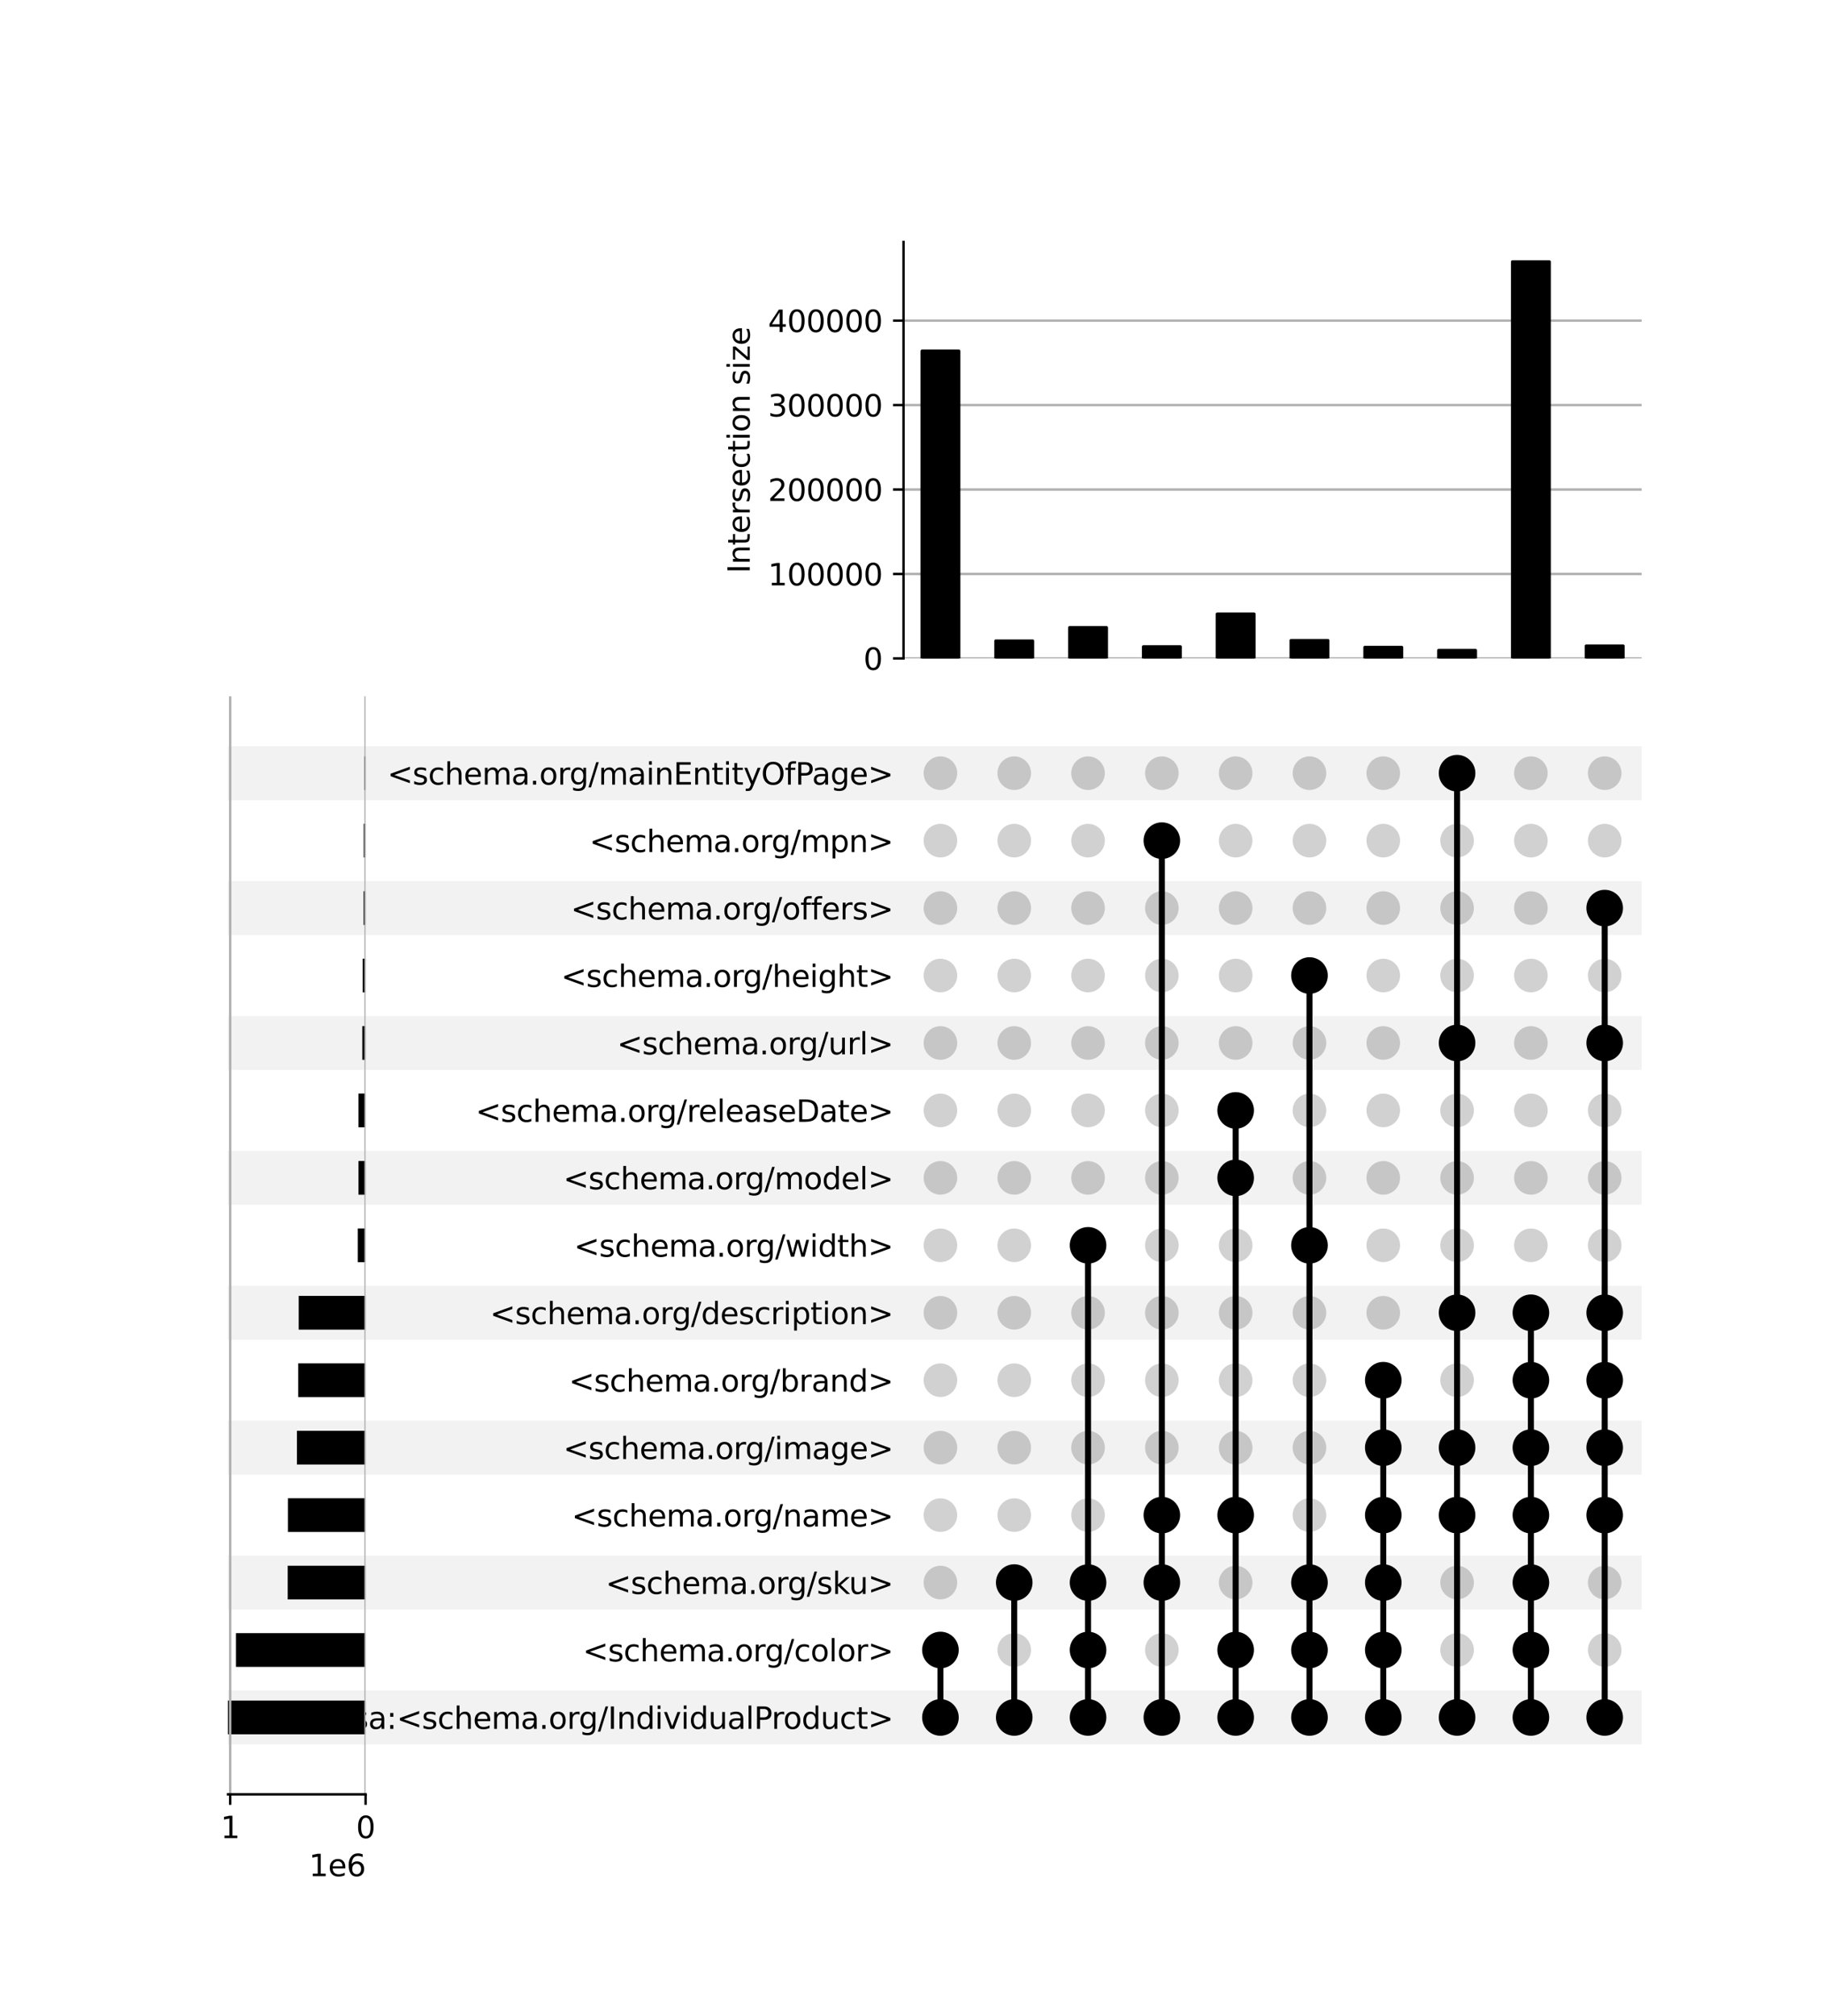 <?xml version="1.0" encoding="utf-8" standalone="no"?>
<!DOCTYPE svg PUBLIC "-//W3C//DTD SVG 1.1//EN"
  "http://www.w3.org/Graphics/SVG/1.1/DTD/svg11.dtd">
<svg xmlns:xlink="http://www.w3.org/1999/xlink" width="608pt" height="672pt" viewBox="0 0 608 672" xmlns="http://www.w3.org/2000/svg" version="1.1">
 <defs>
  <style type="text/css">*{stroke-linejoin: round; stroke-linecap: butt}</style>
 </defs>
 <g id="figure_1">
  <g id="patch_1">
   <path d="M 0 672 
L 608 672 
L 608 0 
L 0 0 
z
" style="fill: #ffffff"/>
  </g>
  <g id="axes_1">
   <g id="patch_2">
    <path d="M 76 581.444 
L 547.2 581.444 
L 547.2 563.459 
L 76 563.459 
z
" clip-path="url(#pa2f047ec9d)" style="fill-opacity: 0.051"/>
   </g>
   <g id="patch_3">
    <path d="M 76 536.481 
L 547.2 536.481 
L 547.2 518.497 
L 76 518.497 
z
" clip-path="url(#pa2f047ec9d)" style="fill-opacity: 0.051"/>
   </g>
   <g id="patch_4">
    <path d="M 76 491.519 
L 547.2 491.519 
L 547.2 473.534 
L 76 473.534 
z
" clip-path="url(#pa2f047ec9d)" style="fill-opacity: 0.051"/>
   </g>
   <g id="patch_5">
    <path d="M 76 446.557 
L 547.2 446.557 
L 547.2 428.572 
L 76 428.572 
z
" clip-path="url(#pa2f047ec9d)" style="fill-opacity: 0.051"/>
   </g>
   <g id="patch_6">
    <path d="M 76 401.594 
L 547.2 401.594 
L 547.2 383.609 
L 76 383.609 
z
" clip-path="url(#pa2f047ec9d)" style="fill-opacity: 0.051"/>
   </g>
   <g id="patch_7">
    <path d="M 76 356.632 
L 547.2 356.632 
L 547.2 338.647 
L 76 338.647 
z
" clip-path="url(#pa2f047ec9d)" style="fill-opacity: 0.051"/>
   </g>
   <g id="patch_8">
    <path d="M 76 311.669 
L 547.2 311.669 
L 547.2 293.684 
L 76 293.684 
z
" clip-path="url(#pa2f047ec9d)" style="fill-opacity: 0.051"/>
   </g>
   <g id="patch_9">
    <path d="M 76 266.707 
L 547.2 266.707 
L 547.2 248.722 
L 76 248.722 
z
" clip-path="url(#pa2f047ec9d)" style="fill-opacity: 0.051"/>
   </g>
   <g id="matplotlib.axis_1"/>
   <g id="matplotlib.axis_2">
    <g id="ytick_1"/>
    <g id="ytick_2"/>
    <g id="ytick_3"/>
    <g id="ytick_4"/>
    <g id="ytick_5"/>
    <g id="ytick_6"/>
    <g id="ytick_7"/>
    <g id="ytick_8"/>
    <g id="ytick_9"/>
    <g id="ytick_10"/>
    <g id="ytick_11"/>
    <g id="ytick_12"/>
    <g id="ytick_13"/>
    <g id="ytick_14"/>
    <g id="ytick_15"/>
   </g>
  </g>
  <g id="axes_2">
   <g id="matplotlib.axis_3">
    <g id="ytick_16">
     <g id="line2d_1"/>
     <g id="text_1">
      <!-- isa:&lt;schema.org/IndividualProduct&gt; -->
      <g transform="translate(114.747 576.251) scale(0.1 -0.1)">
       <defs>
        <path id="DejaVuSans-69" d="M 603 3500 
L 1178 3500 
L 1178 0 
L 603 0 
L 603 3500 
z
M 603 4863 
L 1178 4863 
L 1178 4134 
L 603 4134 
L 603 4863 
z
" transform="scale(0.016)"/>
        <path id="DejaVuSans-73" d="M 2834 3397 
L 2834 2853 
Q 2591 2978 2328 3040 
Q 2066 3103 1784 3103 
Q 1356 3103 1142 2972 
Q 928 2841 928 2578 
Q 928 2378 1081 2264 
Q 1234 2150 1697 2047 
L 1894 2003 
Q 2506 1872 2764 1633 
Q 3022 1394 3022 966 
Q 3022 478 2636 193 
Q 2250 -91 1575 -91 
Q 1294 -91 989 -36 
Q 684 19 347 128 
L 347 722 
Q 666 556 975 473 
Q 1284 391 1588 391 
Q 1994 391 2212 530 
Q 2431 669 2431 922 
Q 2431 1156 2273 1281 
Q 2116 1406 1581 1522 
L 1381 1569 
Q 847 1681 609 1914 
Q 372 2147 372 2553 
Q 372 3047 722 3315 
Q 1072 3584 1716 3584 
Q 2034 3584 2315 3537 
Q 2597 3491 2834 3397 
z
" transform="scale(0.016)"/>
        <path id="DejaVuSans-61" d="M 2194 1759 
Q 1497 1759 1228 1600 
Q 959 1441 959 1056 
Q 959 750 1161 570 
Q 1363 391 1709 391 
Q 2188 391 2477 730 
Q 2766 1069 2766 1631 
L 2766 1759 
L 2194 1759 
z
M 3341 1997 
L 3341 0 
L 2766 0 
L 2766 531 
Q 2569 213 2275 61 
Q 1981 -91 1556 -91 
Q 1019 -91 701 211 
Q 384 513 384 1019 
Q 384 1609 779 1909 
Q 1175 2209 1959 2209 
L 2766 2209 
L 2766 2266 
Q 2766 2663 2505 2880 
Q 2244 3097 1772 3097 
Q 1472 3097 1187 3025 
Q 903 2953 641 2809 
L 641 3341 
Q 956 3463 1253 3523 
Q 1550 3584 1831 3584 
Q 2591 3584 2966 3190 
Q 3341 2797 3341 1997 
z
" transform="scale(0.016)"/>
        <path id="DejaVuSans-3a" d="M 750 794 
L 1409 794 
L 1409 0 
L 750 0 
L 750 794 
z
M 750 3309 
L 1409 3309 
L 1409 2516 
L 750 2516 
L 750 3309 
z
" transform="scale(0.016)"/>
        <path id="DejaVuSans-3c" d="M 4684 3150 
L 1459 2003 
L 4684 863 
L 4684 294 
L 678 1747 
L 678 2266 
L 4684 3719 
L 4684 3150 
z
" transform="scale(0.016)"/>
        <path id="DejaVuSans-63" d="M 3122 3366 
L 3122 2828 
Q 2878 2963 2633 3030 
Q 2388 3097 2138 3097 
Q 1578 3097 1268 2742 
Q 959 2388 959 1747 
Q 959 1106 1268 751 
Q 1578 397 2138 397 
Q 2388 397 2633 464 
Q 2878 531 3122 666 
L 3122 134 
Q 2881 22 2623 -34 
Q 2366 -91 2075 -91 
Q 1284 -91 818 406 
Q 353 903 353 1747 
Q 353 2603 823 3093 
Q 1294 3584 2113 3584 
Q 2378 3584 2631 3529 
Q 2884 3475 3122 3366 
z
" transform="scale(0.016)"/>
        <path id="DejaVuSans-68" d="M 3513 2113 
L 3513 0 
L 2938 0 
L 2938 2094 
Q 2938 2591 2744 2837 
Q 2550 3084 2163 3084 
Q 1697 3084 1428 2787 
Q 1159 2491 1159 1978 
L 1159 0 
L 581 0 
L 581 4863 
L 1159 4863 
L 1159 2956 
Q 1366 3272 1645 3428 
Q 1925 3584 2291 3584 
Q 2894 3584 3203 3211 
Q 3513 2838 3513 2113 
z
" transform="scale(0.016)"/>
        <path id="DejaVuSans-65" d="M 3597 1894 
L 3597 1613 
L 953 1613 
Q 991 1019 1311 708 
Q 1631 397 2203 397 
Q 2534 397 2845 478 
Q 3156 559 3463 722 
L 3463 178 
Q 3153 47 2828 -22 
Q 2503 -91 2169 -91 
Q 1331 -91 842 396 
Q 353 884 353 1716 
Q 353 2575 817 3079 
Q 1281 3584 2069 3584 
Q 2775 3584 3186 3129 
Q 3597 2675 3597 1894 
z
M 3022 2063 
Q 3016 2534 2758 2815 
Q 2500 3097 2075 3097 
Q 1594 3097 1305 2825 
Q 1016 2553 972 2059 
L 3022 2063 
z
" transform="scale(0.016)"/>
        <path id="DejaVuSans-6d" d="M 3328 2828 
Q 3544 3216 3844 3400 
Q 4144 3584 4550 3584 
Q 5097 3584 5394 3201 
Q 5691 2819 5691 2113 
L 5691 0 
L 5113 0 
L 5113 2094 
Q 5113 2597 4934 2840 
Q 4756 3084 4391 3084 
Q 3944 3084 3684 2787 
Q 3425 2491 3425 1978 
L 3425 0 
L 2847 0 
L 2847 2094 
Q 2847 2600 2669 2842 
Q 2491 3084 2119 3084 
Q 1678 3084 1418 2786 
Q 1159 2488 1159 1978 
L 1159 0 
L 581 0 
L 581 3500 
L 1159 3500 
L 1159 2956 
Q 1356 3278 1631 3431 
Q 1906 3584 2284 3584 
Q 2666 3584 2933 3390 
Q 3200 3197 3328 2828 
z
" transform="scale(0.016)"/>
        <path id="DejaVuSans-2e" d="M 684 794 
L 1344 794 
L 1344 0 
L 684 0 
L 684 794 
z
" transform="scale(0.016)"/>
        <path id="DejaVuSans-6f" d="M 1959 3097 
Q 1497 3097 1228 2736 
Q 959 2375 959 1747 
Q 959 1119 1226 758 
Q 1494 397 1959 397 
Q 2419 397 2687 759 
Q 2956 1122 2956 1747 
Q 2956 2369 2687 2733 
Q 2419 3097 1959 3097 
z
M 1959 3584 
Q 2709 3584 3137 3096 
Q 3566 2609 3566 1747 
Q 3566 888 3137 398 
Q 2709 -91 1959 -91 
Q 1206 -91 779 398 
Q 353 888 353 1747 
Q 353 2609 779 3096 
Q 1206 3584 1959 3584 
z
" transform="scale(0.016)"/>
        <path id="DejaVuSans-72" d="M 2631 2963 
Q 2534 3019 2420 3045 
Q 2306 3072 2169 3072 
Q 1681 3072 1420 2755 
Q 1159 2438 1159 1844 
L 1159 0 
L 581 0 
L 581 3500 
L 1159 3500 
L 1159 2956 
Q 1341 3275 1631 3429 
Q 1922 3584 2338 3584 
Q 2397 3584 2469 3576 
Q 2541 3569 2628 3553 
L 2631 2963 
z
" transform="scale(0.016)"/>
        <path id="DejaVuSans-67" d="M 2906 1791 
Q 2906 2416 2648 2759 
Q 2391 3103 1925 3103 
Q 1463 3103 1205 2759 
Q 947 2416 947 1791 
Q 947 1169 1205 825 
Q 1463 481 1925 481 
Q 2391 481 2648 825 
Q 2906 1169 2906 1791 
z
M 3481 434 
Q 3481 -459 3084 -895 
Q 2688 -1331 1869 -1331 
Q 1566 -1331 1297 -1286 
Q 1028 -1241 775 -1147 
L 775 -588 
Q 1028 -725 1275 -790 
Q 1522 -856 1778 -856 
Q 2344 -856 2625 -561 
Q 2906 -266 2906 331 
L 2906 616 
Q 2728 306 2450 153 
Q 2172 0 1784 0 
Q 1141 0 747 490 
Q 353 981 353 1791 
Q 353 2603 747 3093 
Q 1141 3584 1784 3584 
Q 2172 3584 2450 3431 
Q 2728 3278 2906 2969 
L 2906 3500 
L 3481 3500 
L 3481 434 
z
" transform="scale(0.016)"/>
        <path id="DejaVuSans-2f" d="M 1625 4666 
L 2156 4666 
L 531 -594 
L 0 -594 
L 1625 4666 
z
" transform="scale(0.016)"/>
        <path id="DejaVuSans-49" d="M 628 4666 
L 1259 4666 
L 1259 0 
L 628 0 
L 628 4666 
z
" transform="scale(0.016)"/>
        <path id="DejaVuSans-6e" d="M 3513 2113 
L 3513 0 
L 2938 0 
L 2938 2094 
Q 2938 2591 2744 2837 
Q 2550 3084 2163 3084 
Q 1697 3084 1428 2787 
Q 1159 2491 1159 1978 
L 1159 0 
L 581 0 
L 581 3500 
L 1159 3500 
L 1159 2956 
Q 1366 3272 1645 3428 
Q 1925 3584 2291 3584 
Q 2894 3584 3203 3211 
Q 3513 2838 3513 2113 
z
" transform="scale(0.016)"/>
        <path id="DejaVuSans-64" d="M 2906 2969 
L 2906 4863 
L 3481 4863 
L 3481 0 
L 2906 0 
L 2906 525 
Q 2725 213 2448 61 
Q 2172 -91 1784 -91 
Q 1150 -91 751 415 
Q 353 922 353 1747 
Q 353 2572 751 3078 
Q 1150 3584 1784 3584 
Q 2172 3584 2448 3432 
Q 2725 3281 2906 2969 
z
M 947 1747 
Q 947 1113 1208 752 
Q 1469 391 1925 391 
Q 2381 391 2643 752 
Q 2906 1113 2906 1747 
Q 2906 2381 2643 2742 
Q 2381 3103 1925 3103 
Q 1469 3103 1208 2742 
Q 947 2381 947 1747 
z
" transform="scale(0.016)"/>
        <path id="DejaVuSans-76" d="M 191 3500 
L 800 3500 
L 1894 563 
L 2988 3500 
L 3597 3500 
L 2284 0 
L 1503 0 
L 191 3500 
z
" transform="scale(0.016)"/>
        <path id="DejaVuSans-75" d="M 544 1381 
L 544 3500 
L 1119 3500 
L 1119 1403 
Q 1119 906 1312 657 
Q 1506 409 1894 409 
Q 2359 409 2629 706 
Q 2900 1003 2900 1516 
L 2900 3500 
L 3475 3500 
L 3475 0 
L 2900 0 
L 2900 538 
Q 2691 219 2414 64 
Q 2138 -91 1772 -91 
Q 1169 -91 856 284 
Q 544 659 544 1381 
z
M 1991 3584 
L 1991 3584 
z
" transform="scale(0.016)"/>
        <path id="DejaVuSans-6c" d="M 603 4863 
L 1178 4863 
L 1178 0 
L 603 0 
L 603 4863 
z
" transform="scale(0.016)"/>
        <path id="DejaVuSans-50" d="M 1259 4147 
L 1259 2394 
L 2053 2394 
Q 2494 2394 2734 2622 
Q 2975 2850 2975 3272 
Q 2975 3691 2734 3919 
Q 2494 4147 2053 4147 
L 1259 4147 
z
M 628 4666 
L 2053 4666 
Q 2838 4666 3239 4311 
Q 3641 3956 3641 3272 
Q 3641 2581 3239 2228 
Q 2838 1875 2053 1875 
L 1259 1875 
L 1259 0 
L 628 0 
L 628 4666 
z
" transform="scale(0.016)"/>
        <path id="DejaVuSans-74" d="M 1172 4494 
L 1172 3500 
L 2356 3500 
L 2356 3053 
L 1172 3053 
L 1172 1153 
Q 1172 725 1289 603 
Q 1406 481 1766 481 
L 2356 481 
L 2356 0 
L 1766 0 
Q 1100 0 847 248 
Q 594 497 594 1153 
L 594 3053 
L 172 3053 
L 172 3500 
L 594 3500 
L 594 4494 
L 1172 4494 
z
" transform="scale(0.016)"/>
        <path id="DejaVuSans-3e" d="M 678 3150 
L 678 3719 
L 4684 2266 
L 4684 1747 
L 678 294 
L 678 863 
L 3897 2003 
L 678 3150 
z
" transform="scale(0.016)"/>
       </defs>
       <use xlink:href="#DejaVuSans-69"/>
       <use xlink:href="#DejaVuSans-73" x="27.783"/>
       <use xlink:href="#DejaVuSans-61" x="79.883"/>
       <use xlink:href="#DejaVuSans-3a" x="141.162"/>
       <use xlink:href="#DejaVuSans-3c" x="174.854"/>
       <use xlink:href="#DejaVuSans-73" x="258.643"/>
       <use xlink:href="#DejaVuSans-63" x="310.742"/>
       <use xlink:href="#DejaVuSans-68" x="365.723"/>
       <use xlink:href="#DejaVuSans-65" x="429.102"/>
       <use xlink:href="#DejaVuSans-6d" x="490.625"/>
       <use xlink:href="#DejaVuSans-61" x="588.037"/>
       <use xlink:href="#DejaVuSans-2e" x="649.316"/>
       <use xlink:href="#DejaVuSans-6f" x="681.104"/>
       <use xlink:href="#DejaVuSans-72" x="742.285"/>
       <use xlink:href="#DejaVuSans-67" x="781.648"/>
       <use xlink:href="#DejaVuSans-2f" x="845.125"/>
       <use xlink:href="#DejaVuSans-49" x="878.816"/>
       <use xlink:href="#DejaVuSans-6e" x="908.309"/>
       <use xlink:href="#DejaVuSans-64" x="971.688"/>
       <use xlink:href="#DejaVuSans-69" x="1035.164"/>
       <use xlink:href="#DejaVuSans-76" x="1062.947"/>
       <use xlink:href="#DejaVuSans-69" x="1122.127"/>
       <use xlink:href="#DejaVuSans-64" x="1149.91"/>
       <use xlink:href="#DejaVuSans-75" x="1213.387"/>
       <use xlink:href="#DejaVuSans-61" x="1276.766"/>
       <use xlink:href="#DejaVuSans-6c" x="1338.045"/>
       <use xlink:href="#DejaVuSans-50" x="1365.828"/>
       <use xlink:href="#DejaVuSans-72" x="1424.381"/>
       <use xlink:href="#DejaVuSans-6f" x="1463.244"/>
       <use xlink:href="#DejaVuSans-64" x="1524.426"/>
       <use xlink:href="#DejaVuSans-75" x="1587.902"/>
       <use xlink:href="#DejaVuSans-63" x="1651.281"/>
       <use xlink:href="#DejaVuSans-74" x="1706.262"/>
       <use xlink:href="#DejaVuSans-3e" x="1745.471"/>
      </g>
     </g>
    </g>
    <g id="ytick_17">
     <g id="line2d_2"/>
     <g id="text_2">
      <!-- &lt;schema.org/color&gt; -->
      <g transform="translate(194.274 553.769) scale(0.1 -0.1)">
       <use xlink:href="#DejaVuSans-3c"/>
       <use xlink:href="#DejaVuSans-73" x="83.789"/>
       <use xlink:href="#DejaVuSans-63" x="135.889"/>
       <use xlink:href="#DejaVuSans-68" x="190.869"/>
       <use xlink:href="#DejaVuSans-65" x="254.248"/>
       <use xlink:href="#DejaVuSans-6d" x="315.771"/>
       <use xlink:href="#DejaVuSans-61" x="413.184"/>
       <use xlink:href="#DejaVuSans-2e" x="474.463"/>
       <use xlink:href="#DejaVuSans-6f" x="506.25"/>
       <use xlink:href="#DejaVuSans-72" x="567.432"/>
       <use xlink:href="#DejaVuSans-67" x="606.795"/>
       <use xlink:href="#DejaVuSans-2f" x="670.271"/>
       <use xlink:href="#DejaVuSans-63" x="703.963"/>
       <use xlink:href="#DejaVuSans-6f" x="758.943"/>
       <use xlink:href="#DejaVuSans-6c" x="820.125"/>
       <use xlink:href="#DejaVuSans-6f" x="847.908"/>
       <use xlink:href="#DejaVuSans-72" x="909.09"/>
       <use xlink:href="#DejaVuSans-3e" x="950.203"/>
      </g>
     </g>
    </g>
    <g id="ytick_18">
     <g id="line2d_3"/>
     <g id="text_3">
      <!-- &lt;schema.org/sku&gt; -->
      <g transform="translate(201.874 531.288) scale(0.1 -0.1)">
       <defs>
        <path id="DejaVuSans-6b" d="M 581 4863 
L 1159 4863 
L 1159 1991 
L 2875 3500 
L 3609 3500 
L 1753 1863 
L 3688 0 
L 2938 0 
L 1159 1709 
L 1159 0 
L 581 0 
L 581 4863 
z
" transform="scale(0.016)"/>
       </defs>
       <use xlink:href="#DejaVuSans-3c"/>
       <use xlink:href="#DejaVuSans-73" x="83.789"/>
       <use xlink:href="#DejaVuSans-63" x="135.889"/>
       <use xlink:href="#DejaVuSans-68" x="190.869"/>
       <use xlink:href="#DejaVuSans-65" x="254.248"/>
       <use xlink:href="#DejaVuSans-6d" x="315.771"/>
       <use xlink:href="#DejaVuSans-61" x="413.184"/>
       <use xlink:href="#DejaVuSans-2e" x="474.463"/>
       <use xlink:href="#DejaVuSans-6f" x="506.25"/>
       <use xlink:href="#DejaVuSans-72" x="567.432"/>
       <use xlink:href="#DejaVuSans-67" x="606.795"/>
       <use xlink:href="#DejaVuSans-2f" x="670.271"/>
       <use xlink:href="#DejaVuSans-73" x="703.963"/>
       <use xlink:href="#DejaVuSans-6b" x="756.062"/>
       <use xlink:href="#DejaVuSans-75" x="810.848"/>
       <use xlink:href="#DejaVuSans-3e" x="874.227"/>
      </g>
     </g>
    </g>
    <g id="ytick_19">
     <g id="line2d_4"/>
     <g id="text_4">
      <!-- &lt;schema.org/name&gt; -->
      <g transform="translate(190.539 508.807) scale(0.1 -0.1)">
       <use xlink:href="#DejaVuSans-3c"/>
       <use xlink:href="#DejaVuSans-73" x="83.789"/>
       <use xlink:href="#DejaVuSans-63" x="135.889"/>
       <use xlink:href="#DejaVuSans-68" x="190.869"/>
       <use xlink:href="#DejaVuSans-65" x="254.248"/>
       <use xlink:href="#DejaVuSans-6d" x="315.771"/>
       <use xlink:href="#DejaVuSans-61" x="413.184"/>
       <use xlink:href="#DejaVuSans-2e" x="474.463"/>
       <use xlink:href="#DejaVuSans-6f" x="506.25"/>
       <use xlink:href="#DejaVuSans-72" x="567.432"/>
       <use xlink:href="#DejaVuSans-67" x="606.795"/>
       <use xlink:href="#DejaVuSans-2f" x="670.271"/>
       <use xlink:href="#DejaVuSans-6e" x="703.963"/>
       <use xlink:href="#DejaVuSans-61" x="767.342"/>
       <use xlink:href="#DejaVuSans-6d" x="828.621"/>
       <use xlink:href="#DejaVuSans-65" x="926.033"/>
       <use xlink:href="#DejaVuSans-3e" x="987.557"/>
      </g>
     </g>
    </g>
    <g id="ytick_20">
     <g id="line2d_5"/>
     <g id="text_5">
      <!-- &lt;schema.org/image&gt; -->
      <g transform="translate(187.75 486.326) scale(0.1 -0.1)">
       <use xlink:href="#DejaVuSans-3c"/>
       <use xlink:href="#DejaVuSans-73" x="83.789"/>
       <use xlink:href="#DejaVuSans-63" x="135.889"/>
       <use xlink:href="#DejaVuSans-68" x="190.869"/>
       <use xlink:href="#DejaVuSans-65" x="254.248"/>
       <use xlink:href="#DejaVuSans-6d" x="315.771"/>
       <use xlink:href="#DejaVuSans-61" x="413.184"/>
       <use xlink:href="#DejaVuSans-2e" x="474.463"/>
       <use xlink:href="#DejaVuSans-6f" x="506.25"/>
       <use xlink:href="#DejaVuSans-72" x="567.432"/>
       <use xlink:href="#DejaVuSans-67" x="606.795"/>
       <use xlink:href="#DejaVuSans-2f" x="670.271"/>
       <use xlink:href="#DejaVuSans-69" x="703.963"/>
       <use xlink:href="#DejaVuSans-6d" x="731.746"/>
       <use xlink:href="#DejaVuSans-61" x="829.158"/>
       <use xlink:href="#DejaVuSans-67" x="890.438"/>
       <use xlink:href="#DejaVuSans-65" x="953.914"/>
       <use xlink:href="#DejaVuSans-3e" x="1015.438"/>
      </g>
     </g>
    </g>
    <g id="ytick_21">
     <g id="line2d_6"/>
     <g id="text_6">
      <!-- &lt;schema.org/brand&gt; -->
      <g transform="translate(189.625 463.845) scale(0.1 -0.1)">
       <defs>
        <path id="DejaVuSans-62" d="M 3116 1747 
Q 3116 2381 2855 2742 
Q 2594 3103 2138 3103 
Q 1681 3103 1420 2742 
Q 1159 2381 1159 1747 
Q 1159 1113 1420 752 
Q 1681 391 2138 391 
Q 2594 391 2855 752 
Q 3116 1113 3116 1747 
z
M 1159 2969 
Q 1341 3281 1617 3432 
Q 1894 3584 2278 3584 
Q 2916 3584 3314 3078 
Q 3713 2572 3713 1747 
Q 3713 922 3314 415 
Q 2916 -91 2278 -91 
Q 1894 -91 1617 61 
Q 1341 213 1159 525 
L 1159 0 
L 581 0 
L 581 4863 
L 1159 4863 
L 1159 2969 
z
" transform="scale(0.016)"/>
       </defs>
       <use xlink:href="#DejaVuSans-3c"/>
       <use xlink:href="#DejaVuSans-73" x="83.789"/>
       <use xlink:href="#DejaVuSans-63" x="135.889"/>
       <use xlink:href="#DejaVuSans-68" x="190.869"/>
       <use xlink:href="#DejaVuSans-65" x="254.248"/>
       <use xlink:href="#DejaVuSans-6d" x="315.771"/>
       <use xlink:href="#DejaVuSans-61" x="413.184"/>
       <use xlink:href="#DejaVuSans-2e" x="474.463"/>
       <use xlink:href="#DejaVuSans-6f" x="506.25"/>
       <use xlink:href="#DejaVuSans-72" x="567.432"/>
       <use xlink:href="#DejaVuSans-67" x="606.795"/>
       <use xlink:href="#DejaVuSans-2f" x="670.271"/>
       <use xlink:href="#DejaVuSans-62" x="703.963"/>
       <use xlink:href="#DejaVuSans-72" x="767.439"/>
       <use xlink:href="#DejaVuSans-61" x="808.553"/>
       <use xlink:href="#DejaVuSans-6e" x="869.832"/>
       <use xlink:href="#DejaVuSans-64" x="933.211"/>
       <use xlink:href="#DejaVuSans-3e" x="996.688"/>
      </g>
     </g>
    </g>
    <g id="ytick_22">
     <g id="line2d_7"/>
     <g id="text_7">
      <!-- &lt;schema.org/description&gt; -->
      <g transform="translate(163.297 441.363) scale(0.1 -0.1)">
       <defs>
        <path id="DejaVuSans-70" d="M 1159 525 
L 1159 -1331 
L 581 -1331 
L 581 3500 
L 1159 3500 
L 1159 2969 
Q 1341 3281 1617 3432 
Q 1894 3584 2278 3584 
Q 2916 3584 3314 3078 
Q 3713 2572 3713 1747 
Q 3713 922 3314 415 
Q 2916 -91 2278 -91 
Q 1894 -91 1617 61 
Q 1341 213 1159 525 
z
M 3116 1747 
Q 3116 2381 2855 2742 
Q 2594 3103 2138 3103 
Q 1681 3103 1420 2742 
Q 1159 2381 1159 1747 
Q 1159 1113 1420 752 
Q 1681 391 2138 391 
Q 2594 391 2855 752 
Q 3116 1113 3116 1747 
z
" transform="scale(0.016)"/>
       </defs>
       <use xlink:href="#DejaVuSans-3c"/>
       <use xlink:href="#DejaVuSans-73" x="83.789"/>
       <use xlink:href="#DejaVuSans-63" x="135.889"/>
       <use xlink:href="#DejaVuSans-68" x="190.869"/>
       <use xlink:href="#DejaVuSans-65" x="254.248"/>
       <use xlink:href="#DejaVuSans-6d" x="315.771"/>
       <use xlink:href="#DejaVuSans-61" x="413.184"/>
       <use xlink:href="#DejaVuSans-2e" x="474.463"/>
       <use xlink:href="#DejaVuSans-6f" x="506.25"/>
       <use xlink:href="#DejaVuSans-72" x="567.432"/>
       <use xlink:href="#DejaVuSans-67" x="606.795"/>
       <use xlink:href="#DejaVuSans-2f" x="670.271"/>
       <use xlink:href="#DejaVuSans-64" x="703.963"/>
       <use xlink:href="#DejaVuSans-65" x="767.439"/>
       <use xlink:href="#DejaVuSans-73" x="828.963"/>
       <use xlink:href="#DejaVuSans-63" x="881.062"/>
       <use xlink:href="#DejaVuSans-72" x="936.043"/>
       <use xlink:href="#DejaVuSans-69" x="977.156"/>
       <use xlink:href="#DejaVuSans-70" x="1004.939"/>
       <use xlink:href="#DejaVuSans-74" x="1068.416"/>
       <use xlink:href="#DejaVuSans-69" x="1107.625"/>
       <use xlink:href="#DejaVuSans-6f" x="1135.408"/>
       <use xlink:href="#DejaVuSans-6e" x="1196.59"/>
       <use xlink:href="#DejaVuSans-3e" x="1259.969"/>
      </g>
     </g>
    </g>
    <g id="ytick_23">
     <g id="line2d_8"/>
     <g id="text_8">
      <!-- &lt;schema.org/width&gt; -->
      <g transform="translate(191.336 418.882) scale(0.1 -0.1)">
       <defs>
        <path id="DejaVuSans-77" d="M 269 3500 
L 844 3500 
L 1563 769 
L 2278 3500 
L 2956 3500 
L 3675 769 
L 4391 3500 
L 4966 3500 
L 4050 0 
L 3372 0 
L 2619 2869 
L 1863 0 
L 1184 0 
L 269 3500 
z
" transform="scale(0.016)"/>
       </defs>
       <use xlink:href="#DejaVuSans-3c"/>
       <use xlink:href="#DejaVuSans-73" x="83.789"/>
       <use xlink:href="#DejaVuSans-63" x="135.889"/>
       <use xlink:href="#DejaVuSans-68" x="190.869"/>
       <use xlink:href="#DejaVuSans-65" x="254.248"/>
       <use xlink:href="#DejaVuSans-6d" x="315.771"/>
       <use xlink:href="#DejaVuSans-61" x="413.184"/>
       <use xlink:href="#DejaVuSans-2e" x="474.463"/>
       <use xlink:href="#DejaVuSans-6f" x="506.25"/>
       <use xlink:href="#DejaVuSans-72" x="567.432"/>
       <use xlink:href="#DejaVuSans-67" x="606.795"/>
       <use xlink:href="#DejaVuSans-2f" x="670.271"/>
       <use xlink:href="#DejaVuSans-77" x="703.963"/>
       <use xlink:href="#DejaVuSans-69" x="785.75"/>
       <use xlink:href="#DejaVuSans-64" x="813.533"/>
       <use xlink:href="#DejaVuSans-74" x="877.01"/>
       <use xlink:href="#DejaVuSans-68" x="916.219"/>
       <use xlink:href="#DejaVuSans-3e" x="979.598"/>
      </g>
     </g>
    </g>
    <g id="ytick_24">
     <g id="line2d_9"/>
     <g id="text_9">
      <!-- &lt;schema.org/model&gt; -->
      <g transform="translate(187.76 396.401) scale(0.1 -0.1)">
       <use xlink:href="#DejaVuSans-3c"/>
       <use xlink:href="#DejaVuSans-73" x="83.789"/>
       <use xlink:href="#DejaVuSans-63" x="135.889"/>
       <use xlink:href="#DejaVuSans-68" x="190.869"/>
       <use xlink:href="#DejaVuSans-65" x="254.248"/>
       <use xlink:href="#DejaVuSans-6d" x="315.771"/>
       <use xlink:href="#DejaVuSans-61" x="413.184"/>
       <use xlink:href="#DejaVuSans-2e" x="474.463"/>
       <use xlink:href="#DejaVuSans-6f" x="506.25"/>
       <use xlink:href="#DejaVuSans-72" x="567.432"/>
       <use xlink:href="#DejaVuSans-67" x="606.795"/>
       <use xlink:href="#DejaVuSans-2f" x="670.271"/>
       <use xlink:href="#DejaVuSans-6d" x="703.963"/>
       <use xlink:href="#DejaVuSans-6f" x="801.375"/>
       <use xlink:href="#DejaVuSans-64" x="862.557"/>
       <use xlink:href="#DejaVuSans-65" x="926.033"/>
       <use xlink:href="#DejaVuSans-6c" x="987.557"/>
       <use xlink:href="#DejaVuSans-3e" x="1015.34"/>
      </g>
     </g>
    </g>
    <g id="ytick_25">
     <g id="line2d_10"/>
     <g id="text_10">
      <!-- &lt;schema.org/releaseDate&gt; -->
      <g transform="translate(158.536 373.92) scale(0.1 -0.1)">
       <defs>
        <path id="DejaVuSans-44" d="M 1259 4147 
L 1259 519 
L 2022 519 
Q 2988 519 3436 956 
Q 3884 1394 3884 2338 
Q 3884 3275 3436 3711 
Q 2988 4147 2022 4147 
L 1259 4147 
z
M 628 4666 
L 1925 4666 
Q 3281 4666 3915 4102 
Q 4550 3538 4550 2338 
Q 4550 1131 3912 565 
Q 3275 0 1925 0 
L 628 0 
L 628 4666 
z
" transform="scale(0.016)"/>
       </defs>
       <use xlink:href="#DejaVuSans-3c"/>
       <use xlink:href="#DejaVuSans-73" x="83.789"/>
       <use xlink:href="#DejaVuSans-63" x="135.889"/>
       <use xlink:href="#DejaVuSans-68" x="190.869"/>
       <use xlink:href="#DejaVuSans-65" x="254.248"/>
       <use xlink:href="#DejaVuSans-6d" x="315.771"/>
       <use xlink:href="#DejaVuSans-61" x="413.184"/>
       <use xlink:href="#DejaVuSans-2e" x="474.463"/>
       <use xlink:href="#DejaVuSans-6f" x="506.25"/>
       <use xlink:href="#DejaVuSans-72" x="567.432"/>
       <use xlink:href="#DejaVuSans-67" x="606.795"/>
       <use xlink:href="#DejaVuSans-2f" x="670.271"/>
       <use xlink:href="#DejaVuSans-72" x="703.963"/>
       <use xlink:href="#DejaVuSans-65" x="742.826"/>
       <use xlink:href="#DejaVuSans-6c" x="804.35"/>
       <use xlink:href="#DejaVuSans-65" x="832.133"/>
       <use xlink:href="#DejaVuSans-61" x="893.656"/>
       <use xlink:href="#DejaVuSans-73" x="954.936"/>
       <use xlink:href="#DejaVuSans-65" x="1007.035"/>
       <use xlink:href="#DejaVuSans-44" x="1068.559"/>
       <use xlink:href="#DejaVuSans-61" x="1145.561"/>
       <use xlink:href="#DejaVuSans-74" x="1206.84"/>
       <use xlink:href="#DejaVuSans-65" x="1246.049"/>
       <use xlink:href="#DejaVuSans-3e" x="1307.572"/>
      </g>
     </g>
    </g>
    <g id="ytick_26">
     <g id="line2d_11"/>
     <g id="text_11">
      <!-- &lt;schema.org/url&gt; -->
      <g transform="translate(205.672 351.439) scale(0.1 -0.1)">
       <use xlink:href="#DejaVuSans-3c"/>
       <use xlink:href="#DejaVuSans-73" x="83.789"/>
       <use xlink:href="#DejaVuSans-63" x="135.889"/>
       <use xlink:href="#DejaVuSans-68" x="190.869"/>
       <use xlink:href="#DejaVuSans-65" x="254.248"/>
       <use xlink:href="#DejaVuSans-6d" x="315.771"/>
       <use xlink:href="#DejaVuSans-61" x="413.184"/>
       <use xlink:href="#DejaVuSans-2e" x="474.463"/>
       <use xlink:href="#DejaVuSans-6f" x="506.25"/>
       <use xlink:href="#DejaVuSans-72" x="567.432"/>
       <use xlink:href="#DejaVuSans-67" x="606.795"/>
       <use xlink:href="#DejaVuSans-2f" x="670.271"/>
       <use xlink:href="#DejaVuSans-75" x="703.963"/>
       <use xlink:href="#DejaVuSans-72" x="767.342"/>
       <use xlink:href="#DejaVuSans-6c" x="808.455"/>
       <use xlink:href="#DejaVuSans-3e" x="836.238"/>
      </g>
     </g>
    </g>
    <g id="ytick_27">
     <g id="line2d_12"/>
     <g id="text_12">
      <!-- &lt;schema.org/height&gt; -->
      <g transform="translate(187.024 328.957) scale(0.1 -0.1)">
       <use xlink:href="#DejaVuSans-3c"/>
       <use xlink:href="#DejaVuSans-73" x="83.789"/>
       <use xlink:href="#DejaVuSans-63" x="135.889"/>
       <use xlink:href="#DejaVuSans-68" x="190.869"/>
       <use xlink:href="#DejaVuSans-65" x="254.248"/>
       <use xlink:href="#DejaVuSans-6d" x="315.771"/>
       <use xlink:href="#DejaVuSans-61" x="413.184"/>
       <use xlink:href="#DejaVuSans-2e" x="474.463"/>
       <use xlink:href="#DejaVuSans-6f" x="506.25"/>
       <use xlink:href="#DejaVuSans-72" x="567.432"/>
       <use xlink:href="#DejaVuSans-67" x="606.795"/>
       <use xlink:href="#DejaVuSans-2f" x="670.271"/>
       <use xlink:href="#DejaVuSans-68" x="703.963"/>
       <use xlink:href="#DejaVuSans-65" x="767.342"/>
       <use xlink:href="#DejaVuSans-69" x="828.865"/>
       <use xlink:href="#DejaVuSans-67" x="856.648"/>
       <use xlink:href="#DejaVuSans-68" x="920.125"/>
       <use xlink:href="#DejaVuSans-74" x="983.504"/>
       <use xlink:href="#DejaVuSans-3e" x="1022.713"/>
      </g>
     </g>
    </g>
    <g id="ytick_28">
     <g id="line2d_13"/>
     <g id="text_13">
      <!-- &lt;schema.org/offers&gt; -->
      <g transform="translate(190.266 306.476) scale(0.1 -0.1)">
       <defs>
        <path id="DejaVuSans-66" d="M 2375 4863 
L 2375 4384 
L 1825 4384 
Q 1516 4384 1395 4259 
Q 1275 4134 1275 3809 
L 1275 3500 
L 2222 3500 
L 2222 3053 
L 1275 3053 
L 1275 0 
L 697 0 
L 697 3053 
L 147 3053 
L 147 3500 
L 697 3500 
L 697 3744 
Q 697 4328 969 4595 
Q 1241 4863 1831 4863 
L 2375 4863 
z
" transform="scale(0.016)"/>
       </defs>
       <use xlink:href="#DejaVuSans-3c"/>
       <use xlink:href="#DejaVuSans-73" x="83.789"/>
       <use xlink:href="#DejaVuSans-63" x="135.889"/>
       <use xlink:href="#DejaVuSans-68" x="190.869"/>
       <use xlink:href="#DejaVuSans-65" x="254.248"/>
       <use xlink:href="#DejaVuSans-6d" x="315.771"/>
       <use xlink:href="#DejaVuSans-61" x="413.184"/>
       <use xlink:href="#DejaVuSans-2e" x="474.463"/>
       <use xlink:href="#DejaVuSans-6f" x="506.25"/>
       <use xlink:href="#DejaVuSans-72" x="567.432"/>
       <use xlink:href="#DejaVuSans-67" x="606.795"/>
       <use xlink:href="#DejaVuSans-2f" x="670.271"/>
       <use xlink:href="#DejaVuSans-6f" x="703.963"/>
       <use xlink:href="#DejaVuSans-66" x="765.145"/>
       <use xlink:href="#DejaVuSans-66" x="800.35"/>
       <use xlink:href="#DejaVuSans-65" x="835.555"/>
       <use xlink:href="#DejaVuSans-72" x="897.078"/>
       <use xlink:href="#DejaVuSans-73" x="938.191"/>
       <use xlink:href="#DejaVuSans-3e" x="990.291"/>
      </g>
     </g>
    </g>
    <g id="ytick_29">
     <g id="line2d_14"/>
     <g id="text_14">
      <!-- &lt;schema.org/mpn&gt; -->
      <g transform="translate(196.472 283.995) scale(0.1 -0.1)">
       <use xlink:href="#DejaVuSans-3c"/>
       <use xlink:href="#DejaVuSans-73" x="83.789"/>
       <use xlink:href="#DejaVuSans-63" x="135.889"/>
       <use xlink:href="#DejaVuSans-68" x="190.869"/>
       <use xlink:href="#DejaVuSans-65" x="254.248"/>
       <use xlink:href="#DejaVuSans-6d" x="315.771"/>
       <use xlink:href="#DejaVuSans-61" x="413.184"/>
       <use xlink:href="#DejaVuSans-2e" x="474.463"/>
       <use xlink:href="#DejaVuSans-6f" x="506.25"/>
       <use xlink:href="#DejaVuSans-72" x="567.432"/>
       <use xlink:href="#DejaVuSans-67" x="606.795"/>
       <use xlink:href="#DejaVuSans-2f" x="670.271"/>
       <use xlink:href="#DejaVuSans-6d" x="703.963"/>
       <use xlink:href="#DejaVuSans-70" x="801.375"/>
       <use xlink:href="#DejaVuSans-6e" x="864.852"/>
       <use xlink:href="#DejaVuSans-3e" x="928.23"/>
      </g>
     </g>
    </g>
    <g id="ytick_30">
     <g id="line2d_15"/>
     <g id="text_15">
      <!-- &lt;schema.org/mainEntityOfPage&gt; -->
      <g transform="translate(129.119 261.514) scale(0.1 -0.1)">
       <defs>
        <path id="DejaVuSans-45" d="M 628 4666 
L 3578 4666 
L 3578 4134 
L 1259 4134 
L 1259 2753 
L 3481 2753 
L 3481 2222 
L 1259 2222 
L 1259 531 
L 3634 531 
L 3634 0 
L 628 0 
L 628 4666 
z
" transform="scale(0.016)"/>
        <path id="DejaVuSans-79" d="M 2059 -325 
Q 1816 -950 1584 -1140 
Q 1353 -1331 966 -1331 
L 506 -1331 
L 506 -850 
L 844 -850 
Q 1081 -850 1212 -737 
Q 1344 -625 1503 -206 
L 1606 56 
L 191 3500 
L 800 3500 
L 1894 763 
L 2988 3500 
L 3597 3500 
L 2059 -325 
z
" transform="scale(0.016)"/>
        <path id="DejaVuSans-4f" d="M 2522 4238 
Q 1834 4238 1429 3725 
Q 1025 3213 1025 2328 
Q 1025 1447 1429 934 
Q 1834 422 2522 422 
Q 3209 422 3611 934 
Q 4013 1447 4013 2328 
Q 4013 3213 3611 3725 
Q 3209 4238 2522 4238 
z
M 2522 4750 
Q 3503 4750 4090 4092 
Q 4678 3434 4678 2328 
Q 4678 1225 4090 567 
Q 3503 -91 2522 -91 
Q 1538 -91 948 565 
Q 359 1222 359 2328 
Q 359 3434 948 4092 
Q 1538 4750 2522 4750 
z
" transform="scale(0.016)"/>
       </defs>
       <use xlink:href="#DejaVuSans-3c"/>
       <use xlink:href="#DejaVuSans-73" x="83.789"/>
       <use xlink:href="#DejaVuSans-63" x="135.889"/>
       <use xlink:href="#DejaVuSans-68" x="190.869"/>
       <use xlink:href="#DejaVuSans-65" x="254.248"/>
       <use xlink:href="#DejaVuSans-6d" x="315.771"/>
       <use xlink:href="#DejaVuSans-61" x="413.184"/>
       <use xlink:href="#DejaVuSans-2e" x="474.463"/>
       <use xlink:href="#DejaVuSans-6f" x="506.25"/>
       <use xlink:href="#DejaVuSans-72" x="567.432"/>
       <use xlink:href="#DejaVuSans-67" x="606.795"/>
       <use xlink:href="#DejaVuSans-2f" x="670.271"/>
       <use xlink:href="#DejaVuSans-6d" x="703.963"/>
       <use xlink:href="#DejaVuSans-61" x="801.375"/>
       <use xlink:href="#DejaVuSans-69" x="862.654"/>
       <use xlink:href="#DejaVuSans-6e" x="890.438"/>
       <use xlink:href="#DejaVuSans-45" x="953.816"/>
       <use xlink:href="#DejaVuSans-6e" x="1017"/>
       <use xlink:href="#DejaVuSans-74" x="1080.379"/>
       <use xlink:href="#DejaVuSans-69" x="1119.588"/>
       <use xlink:href="#DejaVuSans-74" x="1147.371"/>
       <use xlink:href="#DejaVuSans-79" x="1186.58"/>
       <use xlink:href="#DejaVuSans-4f" x="1245.76"/>
       <use xlink:href="#DejaVuSans-66" x="1324.471"/>
       <use xlink:href="#DejaVuSans-50" x="1359.676"/>
       <use xlink:href="#DejaVuSans-61" x="1415.479"/>
       <use xlink:href="#DejaVuSans-67" x="1476.758"/>
       <use xlink:href="#DejaVuSans-65" x="1540.234"/>
       <use xlink:href="#DejaVuSans-3e" x="1601.758"/>
      </g>
     </g>
    </g>
   </g>
   <g id="LineCollection_1">
    <path d="M 313.476 572.451 
L 313.476 549.97 
" clip-path="url(#pfc86e27e0f)" style="fill: none; stroke: #000000; stroke-width: 2"/>
    <path d="M 338.079 572.451 
L 338.079 527.489 
" clip-path="url(#pfc86e27e0f)" style="fill: none; stroke: #000000; stroke-width: 2"/>
    <path d="M 362.681 572.451 
L 362.681 415.083 
" clip-path="url(#pfc86e27e0f)" style="fill: none; stroke: #000000; stroke-width: 2"/>
    <path d="M 387.284 572.451 
L 387.284 280.196 
" clip-path="url(#pfc86e27e0f)" style="fill: none; stroke: #000000; stroke-width: 2"/>
    <path d="M 411.886 572.451 
L 411.886 370.121 
" clip-path="url(#pfc86e27e0f)" style="fill: none; stroke: #000000; stroke-width: 2"/>
    <path d="M 436.489 572.451 
L 436.489 325.158 
" clip-path="url(#pfc86e27e0f)" style="fill: none; stroke: #000000; stroke-width: 2"/>
    <path d="M 461.091 572.451 
L 461.091 460.045 
" clip-path="url(#pfc86e27e0f)" style="fill: none; stroke: #000000; stroke-width: 2"/>
    <path d="M 485.694 572.451 
L 485.694 257.714 
" clip-path="url(#pfc86e27e0f)" style="fill: none; stroke: #000000; stroke-width: 2"/>
    <path d="M 510.296 572.451 
L 510.296 437.564 
" clip-path="url(#pfc86e27e0f)" style="fill: none; stroke: #000000; stroke-width: 2"/>
    <path d="M 534.899 572.451 
L 534.899 302.677 
" clip-path="url(#pfc86e27e0f)" style="fill: none; stroke: #000000; stroke-width: 2"/>
   </g>
   <g id="PathCollection_1">
    <defs>
     <path id="C0_0_3b638e60ed" d="M 0 5.6 
C 1.485 5.6 2.91 5.01 3.96 3.96 
C 5.01 2.91 5.6 1.485 5.6 -0 
C 5.6 -1.485 5.01 -2.91 3.96 -3.96 
C 2.91 -5.01 1.485 -5.6 0 -5.6 
C -1.485 -5.6 -2.91 -5.01 -3.96 -3.96 
C -5.01 -2.91 -5.6 -1.485 -5.6 0 
C -5.6 1.485 -5.01 2.91 -3.96 3.96 
C -2.91 5.01 -1.485 5.6 0 5.6 
z
"/>
    </defs>
    <g clip-path="url(#pfc86e27e0f)">
     <use xlink:href="#C0_0_3b638e60ed" x="313.476" y="572.451" style="stroke: #000000"/>
    </g>
    <g clip-path="url(#pfc86e27e0f)">
     <use xlink:href="#C0_0_3b638e60ed" x="313.476" y="549.97" style="stroke: #000000"/>
    </g>
    <g clip-path="url(#pfc86e27e0f)">
     <use xlink:href="#C0_0_3b638e60ed" x="313.476" y="527.489" style="fill-opacity: 0.18"/>
    </g>
    <g clip-path="url(#pfc86e27e0f)">
     <use xlink:href="#C0_0_3b638e60ed" x="313.476" y="505.008" style="fill-opacity: 0.18"/>
    </g>
    <g clip-path="url(#pfc86e27e0f)">
     <use xlink:href="#C0_0_3b638e60ed" x="313.476" y="482.527" style="fill-opacity: 0.18"/>
    </g>
    <g clip-path="url(#pfc86e27e0f)">
     <use xlink:href="#C0_0_3b638e60ed" x="313.476" y="460.045" style="fill-opacity: 0.18"/>
    </g>
    <g clip-path="url(#pfc86e27e0f)">
     <use xlink:href="#C0_0_3b638e60ed" x="313.476" y="437.564" style="fill-opacity: 0.18"/>
    </g>
    <g clip-path="url(#pfc86e27e0f)">
     <use xlink:href="#C0_0_3b638e60ed" x="313.476" y="415.083" style="fill-opacity: 0.18"/>
    </g>
    <g clip-path="url(#pfc86e27e0f)">
     <use xlink:href="#C0_0_3b638e60ed" x="313.476" y="392.602" style="fill-opacity: 0.18"/>
    </g>
    <g clip-path="url(#pfc86e27e0f)">
     <use xlink:href="#C0_0_3b638e60ed" x="313.476" y="370.121" style="fill-opacity: 0.18"/>
    </g>
    <g clip-path="url(#pfc86e27e0f)">
     <use xlink:href="#C0_0_3b638e60ed" x="313.476" y="347.639" style="fill-opacity: 0.18"/>
    </g>
    <g clip-path="url(#pfc86e27e0f)">
     <use xlink:href="#C0_0_3b638e60ed" x="313.476" y="325.158" style="fill-opacity: 0.18"/>
    </g>
    <g clip-path="url(#pfc86e27e0f)">
     <use xlink:href="#C0_0_3b638e60ed" x="313.476" y="302.677" style="fill-opacity: 0.18"/>
    </g>
    <g clip-path="url(#pfc86e27e0f)">
     <use xlink:href="#C0_0_3b638e60ed" x="313.476" y="280.196" style="fill-opacity: 0.18"/>
    </g>
    <g clip-path="url(#pfc86e27e0f)">
     <use xlink:href="#C0_0_3b638e60ed" x="313.476" y="257.714" style="fill-opacity: 0.18"/>
    </g>
    <g clip-path="url(#pfc86e27e0f)">
     <use xlink:href="#C0_0_3b638e60ed" x="338.079" y="572.451" style="stroke: #000000"/>
    </g>
    <g clip-path="url(#pfc86e27e0f)">
     <use xlink:href="#C0_0_3b638e60ed" x="338.079" y="549.97" style="fill-opacity: 0.18"/>
    </g>
    <g clip-path="url(#pfc86e27e0f)">
     <use xlink:href="#C0_0_3b638e60ed" x="338.079" y="527.489" style="stroke: #000000"/>
    </g>
    <g clip-path="url(#pfc86e27e0f)">
     <use xlink:href="#C0_0_3b638e60ed" x="338.079" y="505.008" style="fill-opacity: 0.18"/>
    </g>
    <g clip-path="url(#pfc86e27e0f)">
     <use xlink:href="#C0_0_3b638e60ed" x="338.079" y="482.527" style="fill-opacity: 0.18"/>
    </g>
    <g clip-path="url(#pfc86e27e0f)">
     <use xlink:href="#C0_0_3b638e60ed" x="338.079" y="460.045" style="fill-opacity: 0.18"/>
    </g>
    <g clip-path="url(#pfc86e27e0f)">
     <use xlink:href="#C0_0_3b638e60ed" x="338.079" y="437.564" style="fill-opacity: 0.18"/>
    </g>
    <g clip-path="url(#pfc86e27e0f)">
     <use xlink:href="#C0_0_3b638e60ed" x="338.079" y="415.083" style="fill-opacity: 0.18"/>
    </g>
    <g clip-path="url(#pfc86e27e0f)">
     <use xlink:href="#C0_0_3b638e60ed" x="338.079" y="392.602" style="fill-opacity: 0.18"/>
    </g>
    <g clip-path="url(#pfc86e27e0f)">
     <use xlink:href="#C0_0_3b638e60ed" x="338.079" y="370.121" style="fill-opacity: 0.18"/>
    </g>
    <g clip-path="url(#pfc86e27e0f)">
     <use xlink:href="#C0_0_3b638e60ed" x="338.079" y="347.639" style="fill-opacity: 0.18"/>
    </g>
    <g clip-path="url(#pfc86e27e0f)">
     <use xlink:href="#C0_0_3b638e60ed" x="338.079" y="325.158" style="fill-opacity: 0.18"/>
    </g>
    <g clip-path="url(#pfc86e27e0f)">
     <use xlink:href="#C0_0_3b638e60ed" x="338.079" y="302.677" style="fill-opacity: 0.18"/>
    </g>
    <g clip-path="url(#pfc86e27e0f)">
     <use xlink:href="#C0_0_3b638e60ed" x="338.079" y="280.196" style="fill-opacity: 0.18"/>
    </g>
    <g clip-path="url(#pfc86e27e0f)">
     <use xlink:href="#C0_0_3b638e60ed" x="338.079" y="257.714" style="fill-opacity: 0.18"/>
    </g>
    <g clip-path="url(#pfc86e27e0f)">
     <use xlink:href="#C0_0_3b638e60ed" x="362.681" y="572.451" style="stroke: #000000"/>
    </g>
    <g clip-path="url(#pfc86e27e0f)">
     <use xlink:href="#C0_0_3b638e60ed" x="362.681" y="549.97" style="stroke: #000000"/>
    </g>
    <g clip-path="url(#pfc86e27e0f)">
     <use xlink:href="#C0_0_3b638e60ed" x="362.681" y="527.489" style="stroke: #000000"/>
    </g>
    <g clip-path="url(#pfc86e27e0f)">
     <use xlink:href="#C0_0_3b638e60ed" x="362.681" y="505.008" style="fill-opacity: 0.18"/>
    </g>
    <g clip-path="url(#pfc86e27e0f)">
     <use xlink:href="#C0_0_3b638e60ed" x="362.681" y="482.527" style="fill-opacity: 0.18"/>
    </g>
    <g clip-path="url(#pfc86e27e0f)">
     <use xlink:href="#C0_0_3b638e60ed" x="362.681" y="460.045" style="fill-opacity: 0.18"/>
    </g>
    <g clip-path="url(#pfc86e27e0f)">
     <use xlink:href="#C0_0_3b638e60ed" x="362.681" y="437.564" style="fill-opacity: 0.18"/>
    </g>
    <g clip-path="url(#pfc86e27e0f)">
     <use xlink:href="#C0_0_3b638e60ed" x="362.681" y="415.083" style="stroke: #000000"/>
    </g>
    <g clip-path="url(#pfc86e27e0f)">
     <use xlink:href="#C0_0_3b638e60ed" x="362.681" y="392.602" style="fill-opacity: 0.18"/>
    </g>
    <g clip-path="url(#pfc86e27e0f)">
     <use xlink:href="#C0_0_3b638e60ed" x="362.681" y="370.121" style="fill-opacity: 0.18"/>
    </g>
    <g clip-path="url(#pfc86e27e0f)">
     <use xlink:href="#C0_0_3b638e60ed" x="362.681" y="347.639" style="fill-opacity: 0.18"/>
    </g>
    <g clip-path="url(#pfc86e27e0f)">
     <use xlink:href="#C0_0_3b638e60ed" x="362.681" y="325.158" style="fill-opacity: 0.18"/>
    </g>
    <g clip-path="url(#pfc86e27e0f)">
     <use xlink:href="#C0_0_3b638e60ed" x="362.681" y="302.677" style="fill-opacity: 0.18"/>
    </g>
    <g clip-path="url(#pfc86e27e0f)">
     <use xlink:href="#C0_0_3b638e60ed" x="362.681" y="280.196" style="fill-opacity: 0.18"/>
    </g>
    <g clip-path="url(#pfc86e27e0f)">
     <use xlink:href="#C0_0_3b638e60ed" x="362.681" y="257.714" style="fill-opacity: 0.18"/>
    </g>
    <g clip-path="url(#pfc86e27e0f)">
     <use xlink:href="#C0_0_3b638e60ed" x="387.284" y="572.451" style="stroke: #000000"/>
    </g>
    <g clip-path="url(#pfc86e27e0f)">
     <use xlink:href="#C0_0_3b638e60ed" x="387.284" y="549.97" style="fill-opacity: 0.18"/>
    </g>
    <g clip-path="url(#pfc86e27e0f)">
     <use xlink:href="#C0_0_3b638e60ed" x="387.284" y="527.489" style="stroke: #000000"/>
    </g>
    <g clip-path="url(#pfc86e27e0f)">
     <use xlink:href="#C0_0_3b638e60ed" x="387.284" y="505.008" style="stroke: #000000"/>
    </g>
    <g clip-path="url(#pfc86e27e0f)">
     <use xlink:href="#C0_0_3b638e60ed" x="387.284" y="482.527" style="fill-opacity: 0.18"/>
    </g>
    <g clip-path="url(#pfc86e27e0f)">
     <use xlink:href="#C0_0_3b638e60ed" x="387.284" y="460.045" style="fill-opacity: 0.18"/>
    </g>
    <g clip-path="url(#pfc86e27e0f)">
     <use xlink:href="#C0_0_3b638e60ed" x="387.284" y="437.564" style="fill-opacity: 0.18"/>
    </g>
    <g clip-path="url(#pfc86e27e0f)">
     <use xlink:href="#C0_0_3b638e60ed" x="387.284" y="415.083" style="fill-opacity: 0.18"/>
    </g>
    <g clip-path="url(#pfc86e27e0f)">
     <use xlink:href="#C0_0_3b638e60ed" x="387.284" y="392.602" style="fill-opacity: 0.18"/>
    </g>
    <g clip-path="url(#pfc86e27e0f)">
     <use xlink:href="#C0_0_3b638e60ed" x="387.284" y="370.121" style="fill-opacity: 0.18"/>
    </g>
    <g clip-path="url(#pfc86e27e0f)">
     <use xlink:href="#C0_0_3b638e60ed" x="387.284" y="347.639" style="fill-opacity: 0.18"/>
    </g>
    <g clip-path="url(#pfc86e27e0f)">
     <use xlink:href="#C0_0_3b638e60ed" x="387.284" y="325.158" style="fill-opacity: 0.18"/>
    </g>
    <g clip-path="url(#pfc86e27e0f)">
     <use xlink:href="#C0_0_3b638e60ed" x="387.284" y="302.677" style="fill-opacity: 0.18"/>
    </g>
    <g clip-path="url(#pfc86e27e0f)">
     <use xlink:href="#C0_0_3b638e60ed" x="387.284" y="280.196" style="stroke: #000000"/>
    </g>
    <g clip-path="url(#pfc86e27e0f)">
     <use xlink:href="#C0_0_3b638e60ed" x="387.284" y="257.714" style="fill-opacity: 0.18"/>
    </g>
    <g clip-path="url(#pfc86e27e0f)">
     <use xlink:href="#C0_0_3b638e60ed" x="411.886" y="572.451" style="stroke: #000000"/>
    </g>
    <g clip-path="url(#pfc86e27e0f)">
     <use xlink:href="#C0_0_3b638e60ed" x="411.886" y="549.97" style="stroke: #000000"/>
    </g>
    <g clip-path="url(#pfc86e27e0f)">
     <use xlink:href="#C0_0_3b638e60ed" x="411.886" y="527.489" style="fill-opacity: 0.18"/>
    </g>
    <g clip-path="url(#pfc86e27e0f)">
     <use xlink:href="#C0_0_3b638e60ed" x="411.886" y="505.008" style="stroke: #000000"/>
    </g>
    <g clip-path="url(#pfc86e27e0f)">
     <use xlink:href="#C0_0_3b638e60ed" x="411.886" y="482.527" style="fill-opacity: 0.18"/>
    </g>
    <g clip-path="url(#pfc86e27e0f)">
     <use xlink:href="#C0_0_3b638e60ed" x="411.886" y="460.045" style="fill-opacity: 0.18"/>
    </g>
    <g clip-path="url(#pfc86e27e0f)">
     <use xlink:href="#C0_0_3b638e60ed" x="411.886" y="437.564" style="fill-opacity: 0.18"/>
    </g>
    <g clip-path="url(#pfc86e27e0f)">
     <use xlink:href="#C0_0_3b638e60ed" x="411.886" y="415.083" style="fill-opacity: 0.18"/>
    </g>
    <g clip-path="url(#pfc86e27e0f)">
     <use xlink:href="#C0_0_3b638e60ed" x="411.886" y="392.602" style="stroke: #000000"/>
    </g>
    <g clip-path="url(#pfc86e27e0f)">
     <use xlink:href="#C0_0_3b638e60ed" x="411.886" y="370.121" style="stroke: #000000"/>
    </g>
    <g clip-path="url(#pfc86e27e0f)">
     <use xlink:href="#C0_0_3b638e60ed" x="411.886" y="347.639" style="fill-opacity: 0.18"/>
    </g>
    <g clip-path="url(#pfc86e27e0f)">
     <use xlink:href="#C0_0_3b638e60ed" x="411.886" y="325.158" style="fill-opacity: 0.18"/>
    </g>
    <g clip-path="url(#pfc86e27e0f)">
     <use xlink:href="#C0_0_3b638e60ed" x="411.886" y="302.677" style="fill-opacity: 0.18"/>
    </g>
    <g clip-path="url(#pfc86e27e0f)">
     <use xlink:href="#C0_0_3b638e60ed" x="411.886" y="280.196" style="fill-opacity: 0.18"/>
    </g>
    <g clip-path="url(#pfc86e27e0f)">
     <use xlink:href="#C0_0_3b638e60ed" x="411.886" y="257.714" style="fill-opacity: 0.18"/>
    </g>
    <g clip-path="url(#pfc86e27e0f)">
     <use xlink:href="#C0_0_3b638e60ed" x="436.489" y="572.451" style="stroke: #000000"/>
    </g>
    <g clip-path="url(#pfc86e27e0f)">
     <use xlink:href="#C0_0_3b638e60ed" x="436.489" y="549.97" style="stroke: #000000"/>
    </g>
    <g clip-path="url(#pfc86e27e0f)">
     <use xlink:href="#C0_0_3b638e60ed" x="436.489" y="527.489" style="stroke: #000000"/>
    </g>
    <g clip-path="url(#pfc86e27e0f)">
     <use xlink:href="#C0_0_3b638e60ed" x="436.489" y="505.008" style="fill-opacity: 0.18"/>
    </g>
    <g clip-path="url(#pfc86e27e0f)">
     <use xlink:href="#C0_0_3b638e60ed" x="436.489" y="482.527" style="fill-opacity: 0.18"/>
    </g>
    <g clip-path="url(#pfc86e27e0f)">
     <use xlink:href="#C0_0_3b638e60ed" x="436.489" y="460.045" style="fill-opacity: 0.18"/>
    </g>
    <g clip-path="url(#pfc86e27e0f)">
     <use xlink:href="#C0_0_3b638e60ed" x="436.489" y="437.564" style="fill-opacity: 0.18"/>
    </g>
    <g clip-path="url(#pfc86e27e0f)">
     <use xlink:href="#C0_0_3b638e60ed" x="436.489" y="415.083" style="stroke: #000000"/>
    </g>
    <g clip-path="url(#pfc86e27e0f)">
     <use xlink:href="#C0_0_3b638e60ed" x="436.489" y="392.602" style="fill-opacity: 0.18"/>
    </g>
    <g clip-path="url(#pfc86e27e0f)">
     <use xlink:href="#C0_0_3b638e60ed" x="436.489" y="370.121" style="fill-opacity: 0.18"/>
    </g>
    <g clip-path="url(#pfc86e27e0f)">
     <use xlink:href="#C0_0_3b638e60ed" x="436.489" y="347.639" style="fill-opacity: 0.18"/>
    </g>
    <g clip-path="url(#pfc86e27e0f)">
     <use xlink:href="#C0_0_3b638e60ed" x="436.489" y="325.158" style="stroke: #000000"/>
    </g>
    <g clip-path="url(#pfc86e27e0f)">
     <use xlink:href="#C0_0_3b638e60ed" x="436.489" y="302.677" style="fill-opacity: 0.18"/>
    </g>
    <g clip-path="url(#pfc86e27e0f)">
     <use xlink:href="#C0_0_3b638e60ed" x="436.489" y="280.196" style="fill-opacity: 0.18"/>
    </g>
    <g clip-path="url(#pfc86e27e0f)">
     <use xlink:href="#C0_0_3b638e60ed" x="436.489" y="257.714" style="fill-opacity: 0.18"/>
    </g>
    <g clip-path="url(#pfc86e27e0f)">
     <use xlink:href="#C0_0_3b638e60ed" x="461.091" y="572.451" style="stroke: #000000"/>
    </g>
    <g clip-path="url(#pfc86e27e0f)">
     <use xlink:href="#C0_0_3b638e60ed" x="461.091" y="549.97" style="stroke: #000000"/>
    </g>
    <g clip-path="url(#pfc86e27e0f)">
     <use xlink:href="#C0_0_3b638e60ed" x="461.091" y="527.489" style="stroke: #000000"/>
    </g>
    <g clip-path="url(#pfc86e27e0f)">
     <use xlink:href="#C0_0_3b638e60ed" x="461.091" y="505.008" style="stroke: #000000"/>
    </g>
    <g clip-path="url(#pfc86e27e0f)">
     <use xlink:href="#C0_0_3b638e60ed" x="461.091" y="482.527" style="stroke: #000000"/>
    </g>
    <g clip-path="url(#pfc86e27e0f)">
     <use xlink:href="#C0_0_3b638e60ed" x="461.091" y="460.045" style="stroke: #000000"/>
    </g>
    <g clip-path="url(#pfc86e27e0f)">
     <use xlink:href="#C0_0_3b638e60ed" x="461.091" y="437.564" style="fill-opacity: 0.18"/>
    </g>
    <g clip-path="url(#pfc86e27e0f)">
     <use xlink:href="#C0_0_3b638e60ed" x="461.091" y="415.083" style="fill-opacity: 0.18"/>
    </g>
    <g clip-path="url(#pfc86e27e0f)">
     <use xlink:href="#C0_0_3b638e60ed" x="461.091" y="392.602" style="fill-opacity: 0.18"/>
    </g>
    <g clip-path="url(#pfc86e27e0f)">
     <use xlink:href="#C0_0_3b638e60ed" x="461.091" y="370.121" style="fill-opacity: 0.18"/>
    </g>
    <g clip-path="url(#pfc86e27e0f)">
     <use xlink:href="#C0_0_3b638e60ed" x="461.091" y="347.639" style="fill-opacity: 0.18"/>
    </g>
    <g clip-path="url(#pfc86e27e0f)">
     <use xlink:href="#C0_0_3b638e60ed" x="461.091" y="325.158" style="fill-opacity: 0.18"/>
    </g>
    <g clip-path="url(#pfc86e27e0f)">
     <use xlink:href="#C0_0_3b638e60ed" x="461.091" y="302.677" style="fill-opacity: 0.18"/>
    </g>
    <g clip-path="url(#pfc86e27e0f)">
     <use xlink:href="#C0_0_3b638e60ed" x="461.091" y="280.196" style="fill-opacity: 0.18"/>
    </g>
    <g clip-path="url(#pfc86e27e0f)">
     <use xlink:href="#C0_0_3b638e60ed" x="461.091" y="257.714" style="fill-opacity: 0.18"/>
    </g>
    <g clip-path="url(#pfc86e27e0f)">
     <use xlink:href="#C0_0_3b638e60ed" x="485.694" y="572.451" style="stroke: #000000"/>
    </g>
    <g clip-path="url(#pfc86e27e0f)">
     <use xlink:href="#C0_0_3b638e60ed" x="485.694" y="549.97" style="fill-opacity: 0.18"/>
    </g>
    <g clip-path="url(#pfc86e27e0f)">
     <use xlink:href="#C0_0_3b638e60ed" x="485.694" y="527.489" style="fill-opacity: 0.18"/>
    </g>
    <g clip-path="url(#pfc86e27e0f)">
     <use xlink:href="#C0_0_3b638e60ed" x="485.694" y="505.008" style="stroke: #000000"/>
    </g>
    <g clip-path="url(#pfc86e27e0f)">
     <use xlink:href="#C0_0_3b638e60ed" x="485.694" y="482.527" style="stroke: #000000"/>
    </g>
    <g clip-path="url(#pfc86e27e0f)">
     <use xlink:href="#C0_0_3b638e60ed" x="485.694" y="460.045" style="fill-opacity: 0.18"/>
    </g>
    <g clip-path="url(#pfc86e27e0f)">
     <use xlink:href="#C0_0_3b638e60ed" x="485.694" y="437.564" style="stroke: #000000"/>
    </g>
    <g clip-path="url(#pfc86e27e0f)">
     <use xlink:href="#C0_0_3b638e60ed" x="485.694" y="415.083" style="fill-opacity: 0.18"/>
    </g>
    <g clip-path="url(#pfc86e27e0f)">
     <use xlink:href="#C0_0_3b638e60ed" x="485.694" y="392.602" style="fill-opacity: 0.18"/>
    </g>
    <g clip-path="url(#pfc86e27e0f)">
     <use xlink:href="#C0_0_3b638e60ed" x="485.694" y="370.121" style="fill-opacity: 0.18"/>
    </g>
    <g clip-path="url(#pfc86e27e0f)">
     <use xlink:href="#C0_0_3b638e60ed" x="485.694" y="347.639" style="stroke: #000000"/>
    </g>
    <g clip-path="url(#pfc86e27e0f)">
     <use xlink:href="#C0_0_3b638e60ed" x="485.694" y="325.158" style="fill-opacity: 0.18"/>
    </g>
    <g clip-path="url(#pfc86e27e0f)">
     <use xlink:href="#C0_0_3b638e60ed" x="485.694" y="302.677" style="fill-opacity: 0.18"/>
    </g>
    <g clip-path="url(#pfc86e27e0f)">
     <use xlink:href="#C0_0_3b638e60ed" x="485.694" y="280.196" style="fill-opacity: 0.18"/>
    </g>
    <g clip-path="url(#pfc86e27e0f)">
     <use xlink:href="#C0_0_3b638e60ed" x="485.694" y="257.714" style="stroke: #000000"/>
    </g>
    <g clip-path="url(#pfc86e27e0f)">
     <use xlink:href="#C0_0_3b638e60ed" x="510.296" y="572.451" style="stroke: #000000"/>
    </g>
    <g clip-path="url(#pfc86e27e0f)">
     <use xlink:href="#C0_0_3b638e60ed" x="510.296" y="549.97" style="stroke: #000000"/>
    </g>
    <g clip-path="url(#pfc86e27e0f)">
     <use xlink:href="#C0_0_3b638e60ed" x="510.296" y="527.489" style="stroke: #000000"/>
    </g>
    <g clip-path="url(#pfc86e27e0f)">
     <use xlink:href="#C0_0_3b638e60ed" x="510.296" y="505.008" style="stroke: #000000"/>
    </g>
    <g clip-path="url(#pfc86e27e0f)">
     <use xlink:href="#C0_0_3b638e60ed" x="510.296" y="482.527" style="stroke: #000000"/>
    </g>
    <g clip-path="url(#pfc86e27e0f)">
     <use xlink:href="#C0_0_3b638e60ed" x="510.296" y="460.045" style="stroke: #000000"/>
    </g>
    <g clip-path="url(#pfc86e27e0f)">
     <use xlink:href="#C0_0_3b638e60ed" x="510.296" y="437.564" style="stroke: #000000"/>
    </g>
    <g clip-path="url(#pfc86e27e0f)">
     <use xlink:href="#C0_0_3b638e60ed" x="510.296" y="415.083" style="fill-opacity: 0.18"/>
    </g>
    <g clip-path="url(#pfc86e27e0f)">
     <use xlink:href="#C0_0_3b638e60ed" x="510.296" y="392.602" style="fill-opacity: 0.18"/>
    </g>
    <g clip-path="url(#pfc86e27e0f)">
     <use xlink:href="#C0_0_3b638e60ed" x="510.296" y="370.121" style="fill-opacity: 0.18"/>
    </g>
    <g clip-path="url(#pfc86e27e0f)">
     <use xlink:href="#C0_0_3b638e60ed" x="510.296" y="347.639" style="fill-opacity: 0.18"/>
    </g>
    <g clip-path="url(#pfc86e27e0f)">
     <use xlink:href="#C0_0_3b638e60ed" x="510.296" y="325.158" style="fill-opacity: 0.18"/>
    </g>
    <g clip-path="url(#pfc86e27e0f)">
     <use xlink:href="#C0_0_3b638e60ed" x="510.296" y="302.677" style="fill-opacity: 0.18"/>
    </g>
    <g clip-path="url(#pfc86e27e0f)">
     <use xlink:href="#C0_0_3b638e60ed" x="510.296" y="280.196" style="fill-opacity: 0.18"/>
    </g>
    <g clip-path="url(#pfc86e27e0f)">
     <use xlink:href="#C0_0_3b638e60ed" x="510.296" y="257.714" style="fill-opacity: 0.18"/>
    </g>
    <g clip-path="url(#pfc86e27e0f)">
     <use xlink:href="#C0_0_3b638e60ed" x="534.899" y="572.451" style="stroke: #000000"/>
    </g>
    <g clip-path="url(#pfc86e27e0f)">
     <use xlink:href="#C0_0_3b638e60ed" x="534.899" y="549.97" style="fill-opacity: 0.18"/>
    </g>
    <g clip-path="url(#pfc86e27e0f)">
     <use xlink:href="#C0_0_3b638e60ed" x="534.899" y="527.489" style="fill-opacity: 0.18"/>
    </g>
    <g clip-path="url(#pfc86e27e0f)">
     <use xlink:href="#C0_0_3b638e60ed" x="534.899" y="505.008" style="stroke: #000000"/>
    </g>
    <g clip-path="url(#pfc86e27e0f)">
     <use xlink:href="#C0_0_3b638e60ed" x="534.899" y="482.527" style="stroke: #000000"/>
    </g>
    <g clip-path="url(#pfc86e27e0f)">
     <use xlink:href="#C0_0_3b638e60ed" x="534.899" y="460.045" style="stroke: #000000"/>
    </g>
    <g clip-path="url(#pfc86e27e0f)">
     <use xlink:href="#C0_0_3b638e60ed" x="534.899" y="437.564" style="stroke: #000000"/>
    </g>
    <g clip-path="url(#pfc86e27e0f)">
     <use xlink:href="#C0_0_3b638e60ed" x="534.899" y="415.083" style="fill-opacity: 0.18"/>
    </g>
    <g clip-path="url(#pfc86e27e0f)">
     <use xlink:href="#C0_0_3b638e60ed" x="534.899" y="392.602" style="fill-opacity: 0.18"/>
    </g>
    <g clip-path="url(#pfc86e27e0f)">
     <use xlink:href="#C0_0_3b638e60ed" x="534.899" y="370.121" style="fill-opacity: 0.18"/>
    </g>
    <g clip-path="url(#pfc86e27e0f)">
     <use xlink:href="#C0_0_3b638e60ed" x="534.899" y="347.639" style="stroke: #000000"/>
    </g>
    <g clip-path="url(#pfc86e27e0f)">
     <use xlink:href="#C0_0_3b638e60ed" x="534.899" y="325.158" style="fill-opacity: 0.18"/>
    </g>
    <g clip-path="url(#pfc86e27e0f)">
     <use xlink:href="#C0_0_3b638e60ed" x="534.899" y="302.677" style="stroke: #000000"/>
    </g>
    <g clip-path="url(#pfc86e27e0f)">
     <use xlink:href="#C0_0_3b638e60ed" x="534.899" y="280.196" style="fill-opacity: 0.18"/>
    </g>
    <g clip-path="url(#pfc86e27e0f)">
     <use xlink:href="#C0_0_3b638e60ed" x="534.899" y="257.714" style="fill-opacity: 0.18"/>
    </g>
   </g>
  </g>
  <g id="axes_3">
   <g id="patch_10">
    <path d="M 121.869 578.072 
L 76 578.072 
L 76 566.831 
L 121.869 566.831 
z
" clip-path="url(#p3b752f0ba4)"/>
   </g>
   <g id="patch_11">
    <path d="M 121.869 555.591 
L 78.66 555.591 
L 78.66 544.35 
L 121.869 544.35 
z
" clip-path="url(#p3b752f0ba4)"/>
   </g>
   <g id="patch_12">
    <path d="M 121.869 533.109 
L 95.9 533.109 
L 95.9 521.869 
L 121.869 521.869 
z
" clip-path="url(#p3b752f0ba4)"/>
   </g>
   <g id="patch_13">
    <path d="M 121.869 510.628 
L 95.974 510.628 
L 95.974 499.387 
L 121.869 499.387 
z
" clip-path="url(#p3b752f0ba4)"/>
   </g>
   <g id="patch_14">
    <path d="M 121.869 488.147 
L 98.976 488.147 
L 98.976 476.906 
L 121.869 476.906 
z
" clip-path="url(#p3b752f0ba4)"/>
   </g>
   <g id="patch_15">
    <path d="M 121.869 465.666 
L 99.406 465.666 
L 99.406 454.425 
L 121.869 454.425 
z
" clip-path="url(#p3b752f0ba4)"/>
   </g>
   <g id="patch_16">
    <path d="M 121.869 443.184 
L 99.57 443.184 
L 99.57 431.944 
L 121.869 431.944 
z
" clip-path="url(#p3b752f0ba4)"/>
   </g>
   <g id="patch_17">
    <path d="M 121.869 420.703 
L 119.259 420.703 
L 119.259 409.463 
L 121.869 409.463 
z
" clip-path="url(#p3b752f0ba4)"/>
   </g>
   <g id="patch_18">
    <path d="M 121.869 398.222 
L 119.495 398.222 
L 119.495 386.981 
L 121.869 386.981 
z
" clip-path="url(#p3b752f0ba4)"/>
   </g>
   <g id="patch_19">
    <path d="M 121.869 375.741 
L 119.495 375.741 
L 119.495 364.5 
L 121.869 364.5 
z
" clip-path="url(#p3b752f0ba4)"/>
   </g>
   <g id="patch_20">
    <path d="M 121.869 353.26 
L 120.772 353.26 
L 120.772 342.019 
L 121.869 342.019 
z
" clip-path="url(#p3b752f0ba4)"/>
   </g>
   <g id="patch_21">
    <path d="M 121.869 330.778 
L 120.909 330.778 
L 120.909 319.538 
L 121.869 319.538 
z
" clip-path="url(#p3b752f0ba4)"/>
   </g>
   <g id="patch_22">
    <path d="M 121.869 308.297 
L 121.203 308.297 
L 121.203 297.057 
L 121.869 297.057 
z
" clip-path="url(#p3b752f0ba4)"/>
   </g>
   <g id="patch_23">
    <path d="M 121.869 285.816 
L 121.241 285.816 
L 121.241 274.575 
L 121.869 274.575 
z
" clip-path="url(#p3b752f0ba4)"/>
   </g>
   <g id="patch_24">
    <path d="M 121.869 263.335 
L 121.439 263.335 
L 121.439 252.094 
L 121.869 252.094 
z
" clip-path="url(#p3b752f0ba4)"/>
   </g>
   <g id="matplotlib.axis_4">
    <g id="xtick_1">
     <g id="line2d_16">
      <path d="M 121.869 598.08 
L 121.869 232.086 
" clip-path="url(#p3b752f0ba4)" style="fill: none; stroke: #b0b0b0; stroke-width: 0.8; stroke-linecap: square"/>
     </g>
     <g id="line2d_17">
      <defs>
       <path id="m58ee591e19" d="M 0 0 
L 0 3.5 
" style="stroke: #000000; stroke-width: 0.8"/>
      </defs>
      <g>
       <use xlink:href="#m58ee591e19" x="121.869" y="598.08" style="stroke: #000000; stroke-width: 0.8"/>
      </g>
     </g>
     <g id="text_16">
      <!-- 0 -->
      <g transform="translate(118.688 612.678) scale(0.1 -0.1)">
       <defs>
        <path id="DejaVuSans-30" d="M 2034 4250 
Q 1547 4250 1301 3770 
Q 1056 3291 1056 2328 
Q 1056 1369 1301 889 
Q 1547 409 2034 409 
Q 2525 409 2770 889 
Q 3016 1369 3016 2328 
Q 3016 3291 2770 3770 
Q 2525 4250 2034 4250 
z
M 2034 4750 
Q 2819 4750 3233 4129 
Q 3647 3509 3647 2328 
Q 3647 1150 3233 529 
Q 2819 -91 2034 -91 
Q 1250 -91 836 529 
Q 422 1150 422 2328 
Q 422 3509 836 4129 
Q 1250 4750 2034 4750 
z
" transform="scale(0.016)"/>
       </defs>
       <use xlink:href="#DejaVuSans-30"/>
      </g>
     </g>
    </g>
    <g id="xtick_2">
     <g id="line2d_18">
      <path d="M 76.73 598.08 
L 76.73 232.086 
" clip-path="url(#p3b752f0ba4)" style="fill: none; stroke: #b0b0b0; stroke-width: 0.8; stroke-linecap: square"/>
     </g>
     <g id="line2d_19">
      <g>
       <use xlink:href="#m58ee591e19" x="76.73" y="598.08" style="stroke: #000000; stroke-width: 0.8"/>
      </g>
     </g>
     <g id="text_17">
      <!-- 1 -->
      <g transform="translate(73.549 612.678) scale(0.1 -0.1)">
       <defs>
        <path id="DejaVuSans-31" d="M 794 531 
L 1825 531 
L 1825 4091 
L 703 3866 
L 703 4441 
L 1819 4666 
L 2450 4666 
L 2450 531 
L 3481 531 
L 3481 0 
L 794 0 
L 794 531 
z
" transform="scale(0.016)"/>
       </defs>
       <use xlink:href="#DejaVuSans-31"/>
      </g>
     </g>
    </g>
    <g id="text_18">
     <!-- 1e6 -->
     <g transform="translate(102.991 625.357) scale(0.1 -0.1)">
      <defs>
       <path id="DejaVuSans-36" d="M 2113 2584 
Q 1688 2584 1439 2293 
Q 1191 2003 1191 1497 
Q 1191 994 1439 701 
Q 1688 409 2113 409 
Q 2538 409 2786 701 
Q 3034 994 3034 1497 
Q 3034 2003 2786 2293 
Q 2538 2584 2113 2584 
z
M 3366 4563 
L 3366 3988 
Q 3128 4100 2886 4159 
Q 2644 4219 2406 4219 
Q 1781 4219 1451 3797 
Q 1122 3375 1075 2522 
Q 1259 2794 1537 2939 
Q 1816 3084 2150 3084 
Q 2853 3084 3261 2657 
Q 3669 2231 3669 1497 
Q 3669 778 3244 343 
Q 2819 -91 2113 -91 
Q 1303 -91 875 529 
Q 447 1150 447 2328 
Q 447 3434 972 4092 
Q 1497 4750 2381 4750 
Q 2619 4750 2861 4703 
Q 3103 4656 3366 4563 
z
" transform="scale(0.016)"/>
      </defs>
      <use xlink:href="#DejaVuSans-31"/>
      <use xlink:href="#DejaVuSans-65" x="63.623"/>
      <use xlink:href="#DejaVuSans-36" x="125.146"/>
     </g>
    </g>
   </g>
   <g id="patch_25">
    <path d="M 76 598.08 
L 121.869 598.08 
" style="fill: none; stroke: #000000; stroke-width: 0.8; stroke-linejoin: miter; stroke-linecap: square"/>
   </g>
  </g>
  <g id="axes_4">
   <g id="patch_26">
    <path d="M 301.175 219.465 
L 547.2 219.465 
L 547.2 80.64 
L 301.175 80.64 
z
" style="fill: #ffffff"/>
   </g>
   <g id="matplotlib.axis_5">
    <g id="ytick_31">
     <g id="line2d_20">
      <path d="M 301.175 219.465 
L 547.2 219.465 
" clip-path="url(#p3ecea5842a)" style="fill: none; stroke: #b0b0b0; stroke-width: 0.8; stroke-linecap: square"/>
     </g>
     <g id="line2d_21">
      <defs>
       <path id="mdb5c713813" d="M 0 0 
L -3.5 0 
" style="stroke: #000000; stroke-width: 0.8"/>
      </defs>
      <g>
       <use xlink:href="#mdb5c713813" x="301.175" y="219.465" style="stroke: #000000; stroke-width: 0.8"/>
      </g>
     </g>
     <g id="text_19">
      <!-- 0 -->
      <g transform="translate(287.813 223.265) scale(0.1 -0.1)">
       <use xlink:href="#DejaVuSans-30"/>
      </g>
     </g>
    </g>
    <g id="ytick_32">
     <g id="line2d_22">
      <path d="M 301.175 191.317 
L 547.2 191.317 
" clip-path="url(#p3ecea5842a)" style="fill: none; stroke: #b0b0b0; stroke-width: 0.8; stroke-linecap: square"/>
     </g>
     <g id="line2d_23">
      <g>
       <use xlink:href="#mdb5c713813" x="301.175" y="191.317" style="stroke: #000000; stroke-width: 0.8"/>
      </g>
     </g>
     <g id="text_20">
      <!-- 100000 -->
      <g transform="translate(256 195.116) scale(0.1 -0.1)">
       <use xlink:href="#DejaVuSans-31"/>
       <use xlink:href="#DejaVuSans-30" x="63.623"/>
       <use xlink:href="#DejaVuSans-30" x="127.246"/>
       <use xlink:href="#DejaVuSans-30" x="190.869"/>
       <use xlink:href="#DejaVuSans-30" x="254.492"/>
       <use xlink:href="#DejaVuSans-30" x="318.115"/>
      </g>
     </g>
    </g>
    <g id="ytick_33">
     <g id="line2d_24">
      <path d="M 301.175 163.169 
L 547.2 163.169 
" clip-path="url(#p3ecea5842a)" style="fill: none; stroke: #b0b0b0; stroke-width: 0.8; stroke-linecap: square"/>
     </g>
     <g id="line2d_25">
      <g>
       <use xlink:href="#mdb5c713813" x="301.175" y="163.169" style="stroke: #000000; stroke-width: 0.8"/>
      </g>
     </g>
     <g id="text_21">
      <!-- 200000 -->
      <g transform="translate(256 166.968) scale(0.1 -0.1)">
       <defs>
        <path id="DejaVuSans-32" d="M 1228 531 
L 3431 531 
L 3431 0 
L 469 0 
L 469 531 
Q 828 903 1448 1529 
Q 2069 2156 2228 2338 
Q 2531 2678 2651 2914 
Q 2772 3150 2772 3378 
Q 2772 3750 2511 3984 
Q 2250 4219 1831 4219 
Q 1534 4219 1204 4116 
Q 875 4013 500 3803 
L 500 4441 
Q 881 4594 1212 4672 
Q 1544 4750 1819 4750 
Q 2544 4750 2975 4387 
Q 3406 4025 3406 3419 
Q 3406 3131 3298 2873 
Q 3191 2616 2906 2266 
Q 2828 2175 2409 1742 
Q 1991 1309 1228 531 
z
" transform="scale(0.016)"/>
       </defs>
       <use xlink:href="#DejaVuSans-32"/>
       <use xlink:href="#DejaVuSans-30" x="63.623"/>
       <use xlink:href="#DejaVuSans-30" x="127.246"/>
       <use xlink:href="#DejaVuSans-30" x="190.869"/>
       <use xlink:href="#DejaVuSans-30" x="254.492"/>
       <use xlink:href="#DejaVuSans-30" x="318.115"/>
      </g>
     </g>
    </g>
    <g id="ytick_34">
     <g id="line2d_26">
      <path d="M 301.175 135.02 
L 547.2 135.02 
" clip-path="url(#p3ecea5842a)" style="fill: none; stroke: #b0b0b0; stroke-width: 0.8; stroke-linecap: square"/>
     </g>
     <g id="line2d_27">
      <g>
       <use xlink:href="#mdb5c713813" x="301.175" y="135.02" style="stroke: #000000; stroke-width: 0.8"/>
      </g>
     </g>
     <g id="text_22">
      <!-- 300000 -->
      <g transform="translate(256 138.819) scale(0.1 -0.1)">
       <defs>
        <path id="DejaVuSans-33" d="M 2597 2516 
Q 3050 2419 3304 2112 
Q 3559 1806 3559 1356 
Q 3559 666 3084 287 
Q 2609 -91 1734 -91 
Q 1441 -91 1130 -33 
Q 819 25 488 141 
L 488 750 
Q 750 597 1062 519 
Q 1375 441 1716 441 
Q 2309 441 2620 675 
Q 2931 909 2931 1356 
Q 2931 1769 2642 2001 
Q 2353 2234 1838 2234 
L 1294 2234 
L 1294 2753 
L 1863 2753 
Q 2328 2753 2575 2939 
Q 2822 3125 2822 3475 
Q 2822 3834 2567 4026 
Q 2313 4219 1838 4219 
Q 1578 4219 1281 4162 
Q 984 4106 628 3988 
L 628 4550 
Q 988 4650 1302 4700 
Q 1616 4750 1894 4750 
Q 2613 4750 3031 4423 
Q 3450 4097 3450 3541 
Q 3450 3153 3228 2886 
Q 3006 2619 2597 2516 
z
" transform="scale(0.016)"/>
       </defs>
       <use xlink:href="#DejaVuSans-33"/>
       <use xlink:href="#DejaVuSans-30" x="63.623"/>
       <use xlink:href="#DejaVuSans-30" x="127.246"/>
       <use xlink:href="#DejaVuSans-30" x="190.869"/>
       <use xlink:href="#DejaVuSans-30" x="254.492"/>
       <use xlink:href="#DejaVuSans-30" x="318.115"/>
      </g>
     </g>
    </g>
    <g id="ytick_35">
     <g id="line2d_28">
      <path d="M 301.175 106.872 
L 547.2 106.872 
" clip-path="url(#p3ecea5842a)" style="fill: none; stroke: #b0b0b0; stroke-width: 0.8; stroke-linecap: square"/>
     </g>
     <g id="line2d_29">
      <g>
       <use xlink:href="#mdb5c713813" x="301.175" y="106.872" style="stroke: #000000; stroke-width: 0.8"/>
      </g>
     </g>
     <g id="text_23">
      <!-- 400000 -->
      <g transform="translate(256 110.671) scale(0.1 -0.1)">
       <defs>
        <path id="DejaVuSans-34" d="M 2419 4116 
L 825 1625 
L 2419 1625 
L 2419 4116 
z
M 2253 4666 
L 3047 4666 
L 3047 1625 
L 3713 1625 
L 3713 1100 
L 3047 1100 
L 3047 0 
L 2419 0 
L 2419 1100 
L 313 1100 
L 313 1709 
L 2253 4666 
z
" transform="scale(0.016)"/>
       </defs>
       <use xlink:href="#DejaVuSans-34"/>
       <use xlink:href="#DejaVuSans-30" x="63.623"/>
       <use xlink:href="#DejaVuSans-30" x="127.246"/>
       <use xlink:href="#DejaVuSans-30" x="190.869"/>
       <use xlink:href="#DejaVuSans-30" x="254.492"/>
       <use xlink:href="#DejaVuSans-30" x="318.115"/>
      </g>
     </g>
    </g>
    <g id="text_24">
     <!-- Intersection size -->
     <g transform="translate(249.921 191.08) rotate(-90) scale(0.1 -0.1)">
      <defs>
       <path id="DejaVuSans-20" transform="scale(0.016)"/>
       <path id="DejaVuSans-7a" d="M 353 3500 
L 3084 3500 
L 3084 2975 
L 922 459 
L 3084 459 
L 3084 0 
L 275 0 
L 275 525 
L 2438 3041 
L 353 3041 
L 353 3500 
z
" transform="scale(0.016)"/>
      </defs>
      <use xlink:href="#DejaVuSans-49"/>
      <use xlink:href="#DejaVuSans-6e" x="29.492"/>
      <use xlink:href="#DejaVuSans-74" x="92.871"/>
      <use xlink:href="#DejaVuSans-65" x="132.08"/>
      <use xlink:href="#DejaVuSans-72" x="193.604"/>
      <use xlink:href="#DejaVuSans-73" x="234.717"/>
      <use xlink:href="#DejaVuSans-65" x="286.816"/>
      <use xlink:href="#DejaVuSans-63" x="348.34"/>
      <use xlink:href="#DejaVuSans-74" x="403.32"/>
      <use xlink:href="#DejaVuSans-69" x="442.529"/>
      <use xlink:href="#DejaVuSans-6f" x="470.312"/>
      <use xlink:href="#DejaVuSans-6e" x="531.494"/>
      <use xlink:href="#DejaVuSans-20" x="594.873"/>
      <use xlink:href="#DejaVuSans-73" x="626.66"/>
      <use xlink:href="#DejaVuSans-69" x="678.76"/>
      <use xlink:href="#DejaVuSans-7a" x="706.543"/>
      <use xlink:href="#DejaVuSans-65" x="759.033"/>
     </g>
    </g>
   </g>
   <g id="patch_27">
    <path d="M 301.175 219.465 
L 301.175 80.64 
" style="fill: none; stroke: #000000; stroke-width: 0.8; stroke-linejoin: miter; stroke-linecap: square"/>
   </g>
   <g id="patch_28">
    <path d="M 307.326 219.465 
L 319.627 219.465 
L 319.627 117.015 
L 307.326 117.015 
z
" clip-path="url(#p3ecea5842a)" style="stroke: #000000; stroke-linejoin: miter"/>
   </g>
   <g id="patch_29">
    <path d="M 331.928 219.465 
L 344.23 219.465 
L 344.23 213.633 
L 331.928 213.633 
z
" clip-path="url(#p3ecea5842a)" style="stroke: #000000; stroke-linejoin: miter"/>
   </g>
   <g id="patch_30">
    <path d="M 356.531 219.465 
L 368.832 219.465 
L 368.832 209.181 
L 356.531 209.181 
z
" clip-path="url(#p3ecea5842a)" style="stroke: #000000; stroke-linejoin: miter"/>
   </g>
   <g id="patch_31">
    <path d="M 381.133 219.465 
L 393.435 219.465 
L 393.435 215.551 
L 381.133 215.551 
z
" clip-path="url(#p3ecea5842a)" style="stroke: #000000; stroke-linejoin: miter"/>
   </g>
   <g id="patch_32">
    <path d="M 405.736 219.465 
L 418.037 219.465 
L 418.037 204.661 
L 405.736 204.661 
z
" clip-path="url(#p3ecea5842a)" style="stroke: #000000; stroke-linejoin: miter"/>
   </g>
   <g id="patch_33">
    <path d="M 430.338 219.465 
L 442.639 219.465 
L 442.639 213.476 
L 430.338 213.476 
z
" clip-path="url(#p3ecea5842a)" style="stroke: #000000; stroke-linejoin: miter"/>
   </g>
   <g id="patch_34">
    <path d="M 454.941 219.465 
L 467.242 219.465 
L 467.242 215.759 
L 454.941 215.759 
z
" clip-path="url(#p3ecea5842a)" style="stroke: #000000; stroke-linejoin: miter"/>
   </g>
   <g id="patch_35">
    <path d="M 479.543 219.465 
L 491.844 219.465 
L 491.844 216.783 
L 479.543 216.783 
z
" clip-path="url(#p3ecea5842a)" style="stroke: #000000; stroke-linejoin: miter"/>
   </g>
   <g id="patch_36">
    <path d="M 504.146 219.465 
L 516.447 219.465 
L 516.447 87.251 
L 504.146 87.251 
z
" clip-path="url(#p3ecea5842a)" style="stroke: #000000; stroke-linejoin: miter"/>
   </g>
   <g id="patch_37">
    <path d="M 528.748 219.465 
L 541.049 219.465 
L 541.049 215.309 
L 528.748 215.309 
z
" clip-path="url(#p3ecea5842a)" style="stroke: #000000; stroke-linejoin: miter"/>
   </g>
  </g>
 </g>
 <defs>
  <clipPath id="pa2f047ec9d">
   <rect x="76" y="232.086" width="471.2" height="365.994"/>
  </clipPath>
  <clipPath id="pfc86e27e0f">
   <rect x="301.175" y="232.086" width="246.025" height="365.994"/>
  </clipPath>
  <clipPath id="p3b752f0ba4">
   <rect x="76" y="232.086" width="45.869" height="365.994"/>
  </clipPath>
  <clipPath id="p3ecea5842a">
   <rect x="301.175" y="80.64" width="246.025" height="138.825"/>
  </clipPath>
 </defs>
</svg>
